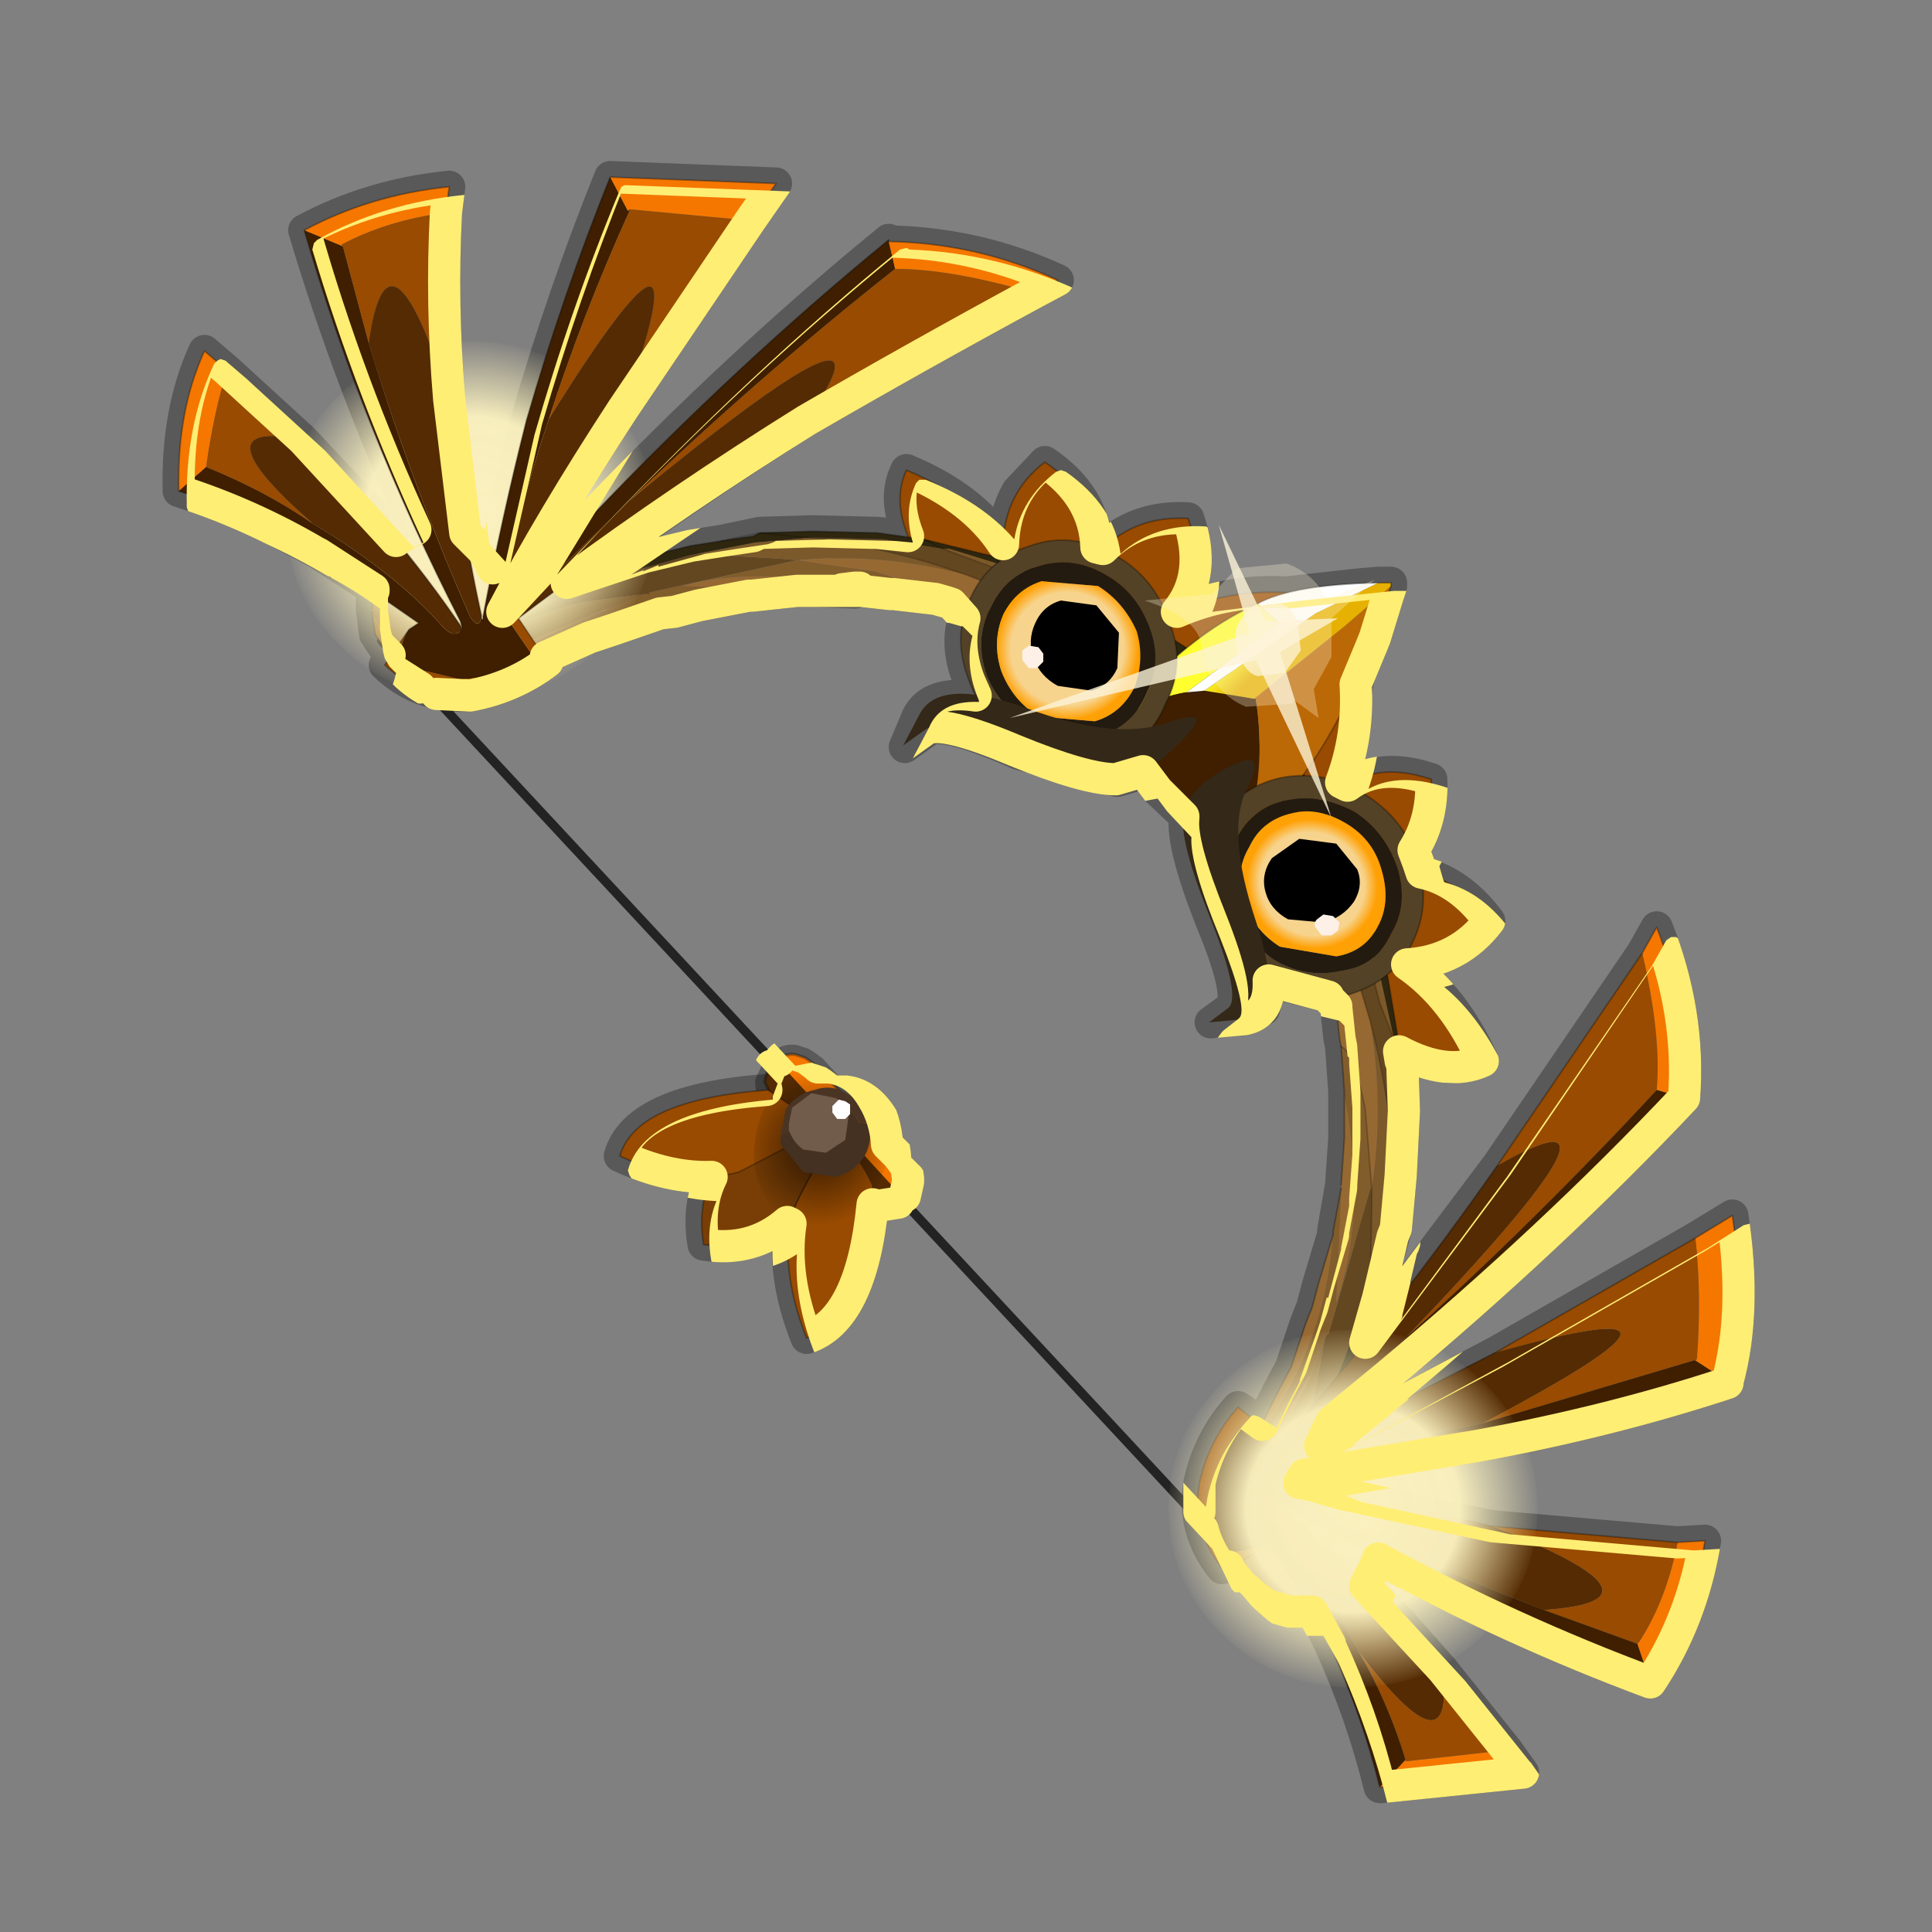 <?xml version="1.0" encoding="UTF-8" standalone="no"?>
<svg xmlns:xlink="http://www.w3.org/1999/xlink" height="600.0px" width="600.0px" xmlns="http://www.w3.org/2000/svg">
  <rect width="100%" height="100%" fill="#808080" stroke="none"/>
  <g transform="matrix(10.0, 0.0, 0.0, 10.0, 0.0, 0.0)">
    <use height="60.0" transform="matrix(1.0, 0.0, 0.0, 1.0, 0.0, 0.0)" width="60.0" xlink:href="#sprite0"/>
    <use height="51.3" transform="matrix(1.0, 0.0, 0.0, 1.0, 5.05, 4.8)" width="49.45" xlink:href="#shape1"/>
    <use height="50.3" transform="matrix(1.0, 0.0, 0.0, 1.0, 5.55, 5.3)" width="48.45" xlink:href="#sprite1"/>
    <use height="51.3" transform="matrix(1.0, 0.0, 0.0, 1.0, 5.05, 4.8)" width="49.45" xlink:href="#sprite3"/>
    <use height="9.1" transform="matrix(1.0, 0.0, 0.0, 1.0, 31.35, 16.3)" width="11.35" xlink:href="#shape7"/>
  </g>
  <defs>
    <g id="sprite0" transform="matrix(1.0, 0.0, 0.0, 1.0, 0.0, 0.0)">
      <use height="60.0" transform="matrix(1.0, 0.0, 0.0, 1.0, 0.0, 0.0)" width="60.0" xlink:href="#shape0"/>
    </g>
    <g id="shape0" transform="matrix(1.0, 0.0, 0.0, 1.0, 0.0, 0.0)">
      <path d="M60.0 0.0 L60.0 60.0 0.0 60.0 0.0 0.0 60.0 0.0" fill="#ffba2e" fill-opacity="0.0" fill-rule="evenodd" stroke="none"/>
    </g>
    <g id="shape1" transform="matrix(1.0, 0.0, 0.0, 1.0, -5.05, -4.8)">
      <path d="M38.7 24.65 L39.0 24.4 39.8 24.15 40.45 24.1 40.5 24.1 42.15 21.25 42.2 21.0 42.6 20.05 42.7 19.8 43.1 18.5 43.2 18.2 43.2 18.1 42.8 18.1 42.2 18.15 39.95 18.4 39.05 18.75 36.85 20.15 36.55 20.4 36.35 21.65 36.2 21.85 35.8 22.6 M42.15 21.25 L41.7 24.3 41.85 24.4 42.2 24.2 Q43.15 23.75 44.45 24.2 44.5 25.45 43.9 26.4 L44.05 26.8 44.15 27.1 Q45.35 27.4 46.25 28.6 45.3 29.85 43.7 29.95 45.15 30.95 46.05 32.95 L43.5 32.7 43.5 32.9 43.55 32.95 43.55 33.05 43.6 34.5 43.5 36.5 43.35 38.15 43.05 39.25 42.8 40.3 42.4 41.65 46.5 36.2 51.0 29.6 51.45 28.8 Q52.5 31.45 52.3 34.1 48.2 38.45 43.05 42.75 L41.35 44.15 41.0 44.85 46.45 42.0 52.65 38.45 53.8 37.75 Q54.25 40.7 53.65 42.9 L53.65 42.95 Q50.0 44.15 45.9 44.9 L40.5 45.75 40.3 46.05 40.6 46.15 41.75 46.45 46.35 47.4 52.1 47.9 52.95 47.85 Q52.55 50.3 51.25 52.25 46.95 50.65 42.8 48.4 L42.8 48.45 42.45 49.2 44.8 51.85 46.8 54.35 47.3 55.05 42.9 55.5 42.85 55.5 Q42.3 53.25 41.3 51.05 L40.8 50.05 40.7 50.05 40.5 50.05 40.45 50.05 40.05 50.05 M40.5 24.1 L41.7 24.3 M41.85 24.4 L42.2 24.6 42.35 24.65 Q43.45 25.3 43.9 26.4 M43.05 39.25 L43.25 38.4 43.35 38.15 43.3 36.6 Q43.2 34.35 42.7 32.2 L42.55 31.7 42.3 30.75 42.2 30.8 41.85 30.9 41.75 30.95 41.5 31.25 41.5 31.35 41.6 32.25 41.65 32.5 Q42.05 32.7 42.4 34.45 L42.6 36.9 42.6 37.5 42.55 40.05 42.55 40.15 42.35 41.7 42.4 41.65 M43.5 32.9 L42.75 30.55 42.3 30.75 M43.5 32.7 L43.45 32.45 43.1 30.35 43.1 30.3 42.9 30.4 42.75 30.55 M43.7 29.95 L43.5 29.85 43.1 30.3 M44.15 27.1 Q44.35 28.3 43.8 29.4 L43.5 29.85 M41.75 30.95 L41.45 30.95 41.5 31.25 M36.55 20.4 L36.5 19.85 36.3 19.3 36.3 19.25 Q35.85 17.9 34.55 17.2 L34.2 17.05 34.05 17.0 32.0 16.95 31.6 17.05 31.35 17.2 31.15 17.35 30.95 17.5 30.85 17.6 30.45 18.0 30.15 18.55 30.05 18.85 29.95 19.15 Q29.65 20.1 30.1 21.15 L30.3 21.65 Q28.9 21.45 28.5 22.25 L28.1 23.2 28.8 22.7 Q29.2 22.35 31.5 23.35 L31.6 23.4 34.7 24.25 35.55 24.0 35.95 24.55 36.8 25.35 36.8 25.4 Q36.7 26.25 37.6 28.55 38.6 30.95 38.2 31.3 L38.15 31.35 37.6 31.75 38.7 31.6 39.25 31.35 39.5 30.5 41.25 30.95 41.45 30.95 M40.8 50.05 L40.75 50.0 40.15 48.95 39.8 48.4 39.65 48.2 39.4 47.8 39.35 47.9 39.15 48.05 39.1 48.1 38.8 48.35 38.2 48.65 38.15 48.65 37.95 48.7 Q37.0 47.5 37.25 46.05 37.55 44.7 38.45 43.7 L39.2 44.2 39.7 43.2 40.1 42.45 40.55 41.1 40.75 40.6 40.95 39.85 41.4 38.35 41.4 38.25 41.65 36.8 41.75 35.35 41.75 34.9 41.75 34.0 41.75 33.9 41.65 32.5 M39.2 44.2 L39.35 44.3 39.6 44.6 39.75 44.75 39.8 44.8 40.7 43.75 41.55 42.7 42.35 41.7 M41.0 44.85 L40.55 45.05 40.0 45.3 39.7 45.45 39.7 45.4 40.15 45.1 40.8 44.55 41.35 44.15 M39.05 46.25 L39.3 46.4 39.35 46.45 39.4 46.45 39.45 46.5 39.5 46.5 39.75 46.65 39.9 46.75 40.55 47.1 40.8 47.25 40.85 47.3 40.85 47.35 41.25 47.5 41.35 47.6 41.55 47.7 42.35 48.15 42.7 48.3 42.8 48.4 M40.55 47.1 L40.4 47.35 40.55 47.45 Q40.65 47.35 40.8 47.3 L40.85 47.3 M42.45 49.2 L42.4 49.15 42.15 48.95 41.5 48.35 41.35 48.15 41.05 47.9 40.55 47.45 M41.35 48.15 L41.45 48.0 41.5 47.75 41.55 47.7 M41.05 47.9 L41.25 47.5 M42.15 48.95 L42.35 48.15 M29.95 19.15 L29.55 18.75 29.4 18.7 29.05 18.6 27.75 18.45 27.65 18.45 26.75 18.35 26.55 18.4 25.3 18.35 24.75 18.35 23.35 18.5 23.25 18.5 21.7 18.8 20.95 19.0 20.5 19.05 19.05 19.55 18.3 19.8 16.95 20.4 17.0 20.55 Q15.95 21.35 14.6 21.6 13.05 21.7 11.95 20.65 L12.1 20.35 11.85 20.0 11.65 19.7 11.55 18.9 11.55 18.55 11.55 18.4 11.6 18.35 11.6 18.3 9.9 17.2 Q7.75 15.95 5.55 15.25 L5.55 15.2 Q5.5 12.75 6.35 10.9 L7.05 11.5 9.4 13.65 12.35 16.8 12.95 16.45 Q10.85 11.85 9.45 7.15 11.5 6.05 13.95 5.8 L13.85 6.6 Q13.7 9.45 13.95 12.4 L14.4 16.5 15.0 17.1 15.15 17.35 15.3 17.65 Q15.75 15.25 16.35 13.05 17.5 9.1 18.95 5.5 L24.1 5.7 23.3 6.85 19.35 12.7 Q17.1 16.2 15.55 19.05 L18.35 16.05 Q22.95 11.25 27.6 7.45 L27.6 7.5 Q30.35 7.55 32.85 8.7 L32.1 9.1 Q28.5 11.05 25.05 13.05 21.25 15.45 17.65 18.1 L19.55 17.45 20.0 17.3 21.45 16.95 22.4 16.8 23.6 16.55 25.25 16.5 27.25 16.55 28.25 16.65 Q27.7 15.5 28.15 14.6 30.2 15.45 31.15 16.9 31.2 15.95 31.6 15.25 L32.45 14.35 Q34.0 15.4 34.05 17.0 M31.15 17.35 L29.3 16.9 28.7 16.75 30.85 17.6 M30.45 18.0 L30.0 17.85 28.6 17.4 25.15 16.7 23.6 16.55 23.4 16.65 22.4 16.8 M28.7 16.75 L28.25 16.65 M29.55 18.75 L30.05 18.85 M31.15 16.9 L31.35 17.2 M39.95 18.4 Q38.15 18.3 36.55 19.0 L36.3 19.25 M36.85 20.15 L36.5 19.85 M34.2 17.05 Q35.3 16.0 36.9 16.1 37.5 17.85 36.55 19.0 M12.35 16.8 L12.35 16.9 12.5 17.05 13.05 16.85 13.0 16.55 12.95 16.45 M14.4 16.5 L14.45 16.75 14.75 17.4 14.7 18.05 14.95 19.1 14.95 19.15 15.0 19.15 15.1 18.6 Q15.0 18.35 15.05 17.95 L15.15 17.35 M12.5 17.05 L13.05 17.7 13.25 18.0 13.25 17.95 13.55 17.8 13.45 17.6 13.05 16.85 M13.25 18.0 L13.55 18.35 13.7 18.2 13.55 17.8 M14.45 16.75 L14.55 17.1 14.7 18.05 M14.95 19.15 L14.95 19.2 15.0 19.25 15.0 19.15 M14.05 18.85 L14.0 18.8 13.85 18.85 13.9 18.9 14.05 18.85 14.3 19.3 14.35 19.5 14.4 19.6 14.45 19.7 14.35 19.6 14.35 19.55 13.9 19.65 M14.35 19.6 L14.4 19.6 M14.35 19.5 L14.35 19.55 M12.1 20.35 L12.35 19.95 12.7 19.55 12.85 19.5 13.0 19.35 12.65 19.05 11.6 18.3 M13.9 18.9 L14.35 19.5 M17.65 18.1 L16.75 18.75 16.1 19.2 16.25 19.35 16.55 19.75 16.65 19.9 16.9 20.3 Q19.9 18.5 23.25 18.5 M15.55 19.05 L15.5 19.1 15.45 19.15 15.4 19.2 15.4 19.15 15.45 19.15 M15.85 19.35 L16.1 19.2 M16.9 20.3 L16.95 20.4 M14.0 18.8 L13.7 18.2 M15.1 18.6 L15.15 18.3 15.3 17.65 M13.55 18.35 L13.85 18.85 M40.3 46.05 L39.85 45.9 39.7 45.85 39.7 45.9 39.65 45.9 39.55 45.85 39.65 45.85 39.7 45.85 39.75 45.85 39.9 45.85 40.5 45.75 M39.75 46.65 L39.7 46.7 39.8 46.8 39.85 46.85 39.85 46.75 39.9 46.75 M39.7 46.7 L39.45 46.5 M40.4 47.35 L39.85 46.85" fill="none" stroke="#000000" stroke-linecap="round" stroke-linejoin="round" stroke-opacity="0.302" stroke-width="1.0"/>
      <path d="M40.05 50.05 L39.35 49.85 39.0 49.6 38.6 49.25 M40.5 48.45 Q40.3 48.4 40.25 48.15" fill="none" stroke="#000000" stroke-linecap="round" stroke-linejoin="round" stroke-opacity="0.302" stroke-width="0.05"/>
      <path d="M22.1 36.55 L22.95 36.4 Q23.9 36.15 25.35 35.15 L25.45 35.0 25.5 35.05 25.55 35.0 23.85 33.85 Q19.75 34.15 19.25 35.9 20.75 36.6 22.1 36.55 21.65 37.45 21.85 38.65 23.45 38.9 24.55 37.8 24.9 36.9 25.8 35.45 M27.1 36.85 Q26.9 40.95 25.05 41.55 24.25 39.55 24.55 37.8" fill="none" stroke="#000000" stroke-linecap="round" stroke-linejoin="round" stroke-opacity="0.302" stroke-width="1.0"/>
      <path d="M24.05 32.95 L24.15 32.95 Q24.35 32.7 24.7 32.75 L25.0 32.85 25.15 32.95 25.35 33.1 27.9 35.9 28.15 36.25 28.2 36.6 28.2 36.7 28.05 37.2 27.95 37.25 27.25 37.45 26.6 37.05 24.05 34.25 Q23.75 33.95 23.75 33.6 L24.05 32.95 Z" fill="none" stroke="#000000" stroke-linecap="round" stroke-linejoin="round" stroke-opacity="0.298" stroke-width="0.6"/>
    </g>
    <g id="sprite1" transform="matrix(1.0, 0.0, 0.0, 1.0, 0.0, 0.0)">
      <use height="41.25" transform="matrix(1.0, 0.0, 0.0, 1.0, 6.0, 9.05)" width="42.45" xlink:href="#shape2"/>
      <use height="32.2" transform="matrix(-0.356, 0.0, 0.0, 0.345, 14.8, 5.3)" width="32.2" xlink:href="#sprite2"/>
      <use height="32.2" transform="matrix(-0.356, 0.0, 0.0, 0.345, 42.2, 36.0)" width="32.2" xlink:href="#sprite2"/>
      <use height="36.25" transform="matrix(1.0, 0.0, 0.0, 1.0, 0.0, 0.0)" width="27.3" xlink:href="#shape4"/>
    </g>
    <g id="shape2" transform="matrix(1.0, 0.0, 0.0, 1.0, -6.0, -9.05)">
      <path d="M19.95 29.8 L20.05 29.9 20.0 30.0 19.95 29.8" fill="#984b01" fill-rule="evenodd" stroke="none"/>
      <path d="M18.9 29.35 L19.4 29.2" fill="none" stroke="#000000" stroke-linecap="round" stroke-linejoin="round" stroke-opacity="0.302" stroke-width="0.05"/>
      <path d="M33.9 44.05 L33.95 44.15 33.9 44.25 33.8 44.3 33.7 44.25 6.2 14.7 6.15 14.6 6.2 14.5 6.3 14.45 6.4 14.5 33.9 44.05" fill="#232323" fill-rule="evenodd" stroke="none"/>
      <path d="M22.5 31.9 L22.4 31.95 21.7 32.15 21.05 31.75 18.5 28.95 18.2 28.3 Q18.25 27.9 18.5 27.65 L18.6 27.65 22.5 31.9" fill="#552b03" fill-rule="evenodd" stroke="none"/>
      <path d="M18.6 27.65 Q18.8 27.4 19.15 27.45 L19.45 27.55 19.6 27.65 19.8 27.8 22.35 30.6 22.6 30.95 22.65 31.3 22.65 31.4 22.5 31.9 18.6 27.65" fill="#f57700" fill-rule="evenodd" stroke="none"/>
      <path d="M22.5 31.9 L22.4 31.95 21.7 32.15 21.05 31.75 18.5 28.95 18.2 28.3 Q18.25 27.9 18.5 27.65 L18.6 27.65 Q18.8 27.4 19.15 27.45 L19.45 27.55 19.6 27.65 19.8 27.8 22.35 30.6 22.6 30.95 22.65 31.3 22.65 31.4 22.5 31.9 Z" fill="none" stroke="#000000" stroke-linecap="round" stroke-linejoin="round" stroke-opacity="0.298" stroke-width="0.1"/>
      <path d="M24.55 14.05 Q21.75 11.1 22.6 9.3 24.65 10.15 25.6 11.6 25.65 10.0 26.9 9.05 28.6 10.2 28.5 11.95 29.6 10.7 31.35 10.8 31.95 12.55 31.0 13.7 32.85 12.9 34.95 13.15 34.95 15.25 31.0 15.9 29.2 15.6 29.3 14.75 L29.3 14.65 Q28.3 14.45 27.85 13.9 L26.0 14.0 24.55 14.05 M29.55 14.7 Q30.55 14.3 31.0 13.7 30.55 14.3 29.55 14.7 M26.45 13.65 L25.6 11.6 26.45 13.65 M27.85 13.9 L28.5 11.95 27.85 13.9" fill="#984b01" fill-rule="evenodd" stroke="none"/>
      <path d="M24.55 14.05 Q21.75 11.1 22.6 9.3 24.65 10.15 25.6 11.6 25.65 10.0 26.9 9.05 28.6 10.2 28.5 11.95 29.6 10.7 31.35 10.8 31.95 12.55 31.0 13.7 32.85 12.9 34.95 13.15 34.95 15.25 31.0 15.9 M29.3 14.75 L29.3 14.65 M28.5 11.95 L27.85 13.9 M25.6 11.6 L26.45 13.65 M31.0 13.7 Q30.55 14.3 29.55 14.7" fill="none" stroke="#000000" stroke-linecap="round" stroke-linejoin="round" stroke-opacity="0.302" stroke-width="0.05"/>
      <path d="M34.95 43.15 L34.7 42.85" fill="none" stroke="#000000" stroke-linecap="round" stroke-linejoin="round" stroke-opacity="0.298" stroke-width="1.0"/>
      <path d="M28.75 13.6 L27.95 13.15 25.9 12.35 23.95 11.75 23.75 11.75 23.15 11.45 23.75 11.75 21.9 11.45 19.9 11.4 19.6 11.4 18.05 11.25 19.6 11.4 17.9 11.55 16.1 11.9 15.85 11.95 13.9 12.5 11.9 13.2 11.3 13.4 10.8 13.7 9.5 14.55 Q8.25 15.05 7.75 14.15 L7.55 13.8 7.8 14.15 7.95 14.3 Q8.15 14.5 8.45 14.5 L8.75 14.45 9.25 14.1 9.3 14.05 9.55 13.75 9.6 13.65 9.75 13.85 9.6 13.65 9.6 13.05 9.5 12.65 9.2 12.1 8.35 11.3 7.4 11.25 Q6.7 11.5 6.3 12.2 L6.45 11.85 Q6.8 11.25 7.75 11.05 L8.05 11.0 8.65 11.1 9.45 11.8 9.6 12.05 Q10.1 12.95 9.75 13.85 L10.4 13.45 12.05 12.8 14.0 12.15 14.45 12.0 15.9 11.65 16.85 11.5 17.85 11.35 18.05 11.25 19.7 11.2 21.7 11.25 23.15 11.45 23.75 11.6 25.8 12.1 27.55 12.75 27.9 12.95 28.0 12.95 28.3 13.05 29.3 13.55 29.85 13.9 30.15 14.1 30.25 14.15 29.7 13.9 28.75 13.6 29.7 13.9 30.25 14.15 33.45 16.2 31.75 17.15 27.85 14.7 27.75 14.7 27.95 14.5 Q28.3 14.3 28.65 14.2 L28.7 14.15 29.05 14.1 29.4 14.0 28.75 13.6 M28.65 14.2 L28.8 14.25 29.7 14.7 28.8 14.25 28.65 14.2 M30.0 14.4 L29.05 14.1 30.0 14.4 M6.05 12.95 L6.1 12.8 6.1 12.95 6.05 12.95 M8.05 11.0 L8.35 11.3 8.05 11.0 M8.65 11.1 L9.2 12.1 8.65 11.1 M8.35 12.4 L8.4 12.35 8.45 12.35 8.8 12.7 8.8 12.85 8.8 12.95 8.8 13.05 8.65 12.7 Q8.45 12.4 8.2 12.4 L8.35 12.4 M9.75 13.85 L9.55 14.05 9.05 14.35 8.75 14.45 9.05 14.35 9.55 14.05 9.75 13.85 M9.6 12.05 L9.5 12.65 9.6 12.05" fill="#2e260f" fill-rule="evenodd" stroke="none"/>
      <path d="M23.75 11.75 L28.75 13.6 29.4 14.0 29.05 14.1 28.05 13.85 27.15 13.7 25.35 12.9 24.45 12.55 Q22.05 11.7 19.6 11.4 L19.9 11.4 21.9 11.45 23.75 11.75 M16.1 11.9 L18.7 12.05 19.2 12.1 14.6 13.1 14.65 13.15 14.45 13.15 12.55 13.4 Q10.8 13.8 9.45 14.7 L8.7 15.05 8.6 15.05 7.95 14.8 Q7.55 14.4 7.5 13.75 L7.55 13.75 7.5 13.75 7.5 13.7 7.55 13.75 7.55 13.8 7.75 14.15 Q8.25 15.05 9.5 14.55 L10.8 13.7 11.3 13.4 11.9 13.2 13.9 12.5 15.85 11.95 16.1 11.9 M7.9 13.6 Q7.45 13.5 7.65 12.85 L7.7 12.65 8.1 12.4 8.2 12.4 Q8.45 12.4 8.65 12.7 7.75 12.85 7.9 13.6" fill="#634721" fill-rule="evenodd" stroke="none"/>
      <path d="M23.75 11.75 L23.95 11.75 25.9 12.35 27.95 13.15 28.75 13.6 23.75 11.75 M19.6 11.4 Q22.05 11.7 24.45 12.55 21.75 11.85 19.25 12.1 L19.2 12.1 18.7 12.05 16.1 11.9 17.9 11.55 19.6 11.4 M27.15 13.7 L28.05 13.85 29.05 14.1 28.7 14.15 28.65 14.2 27.15 13.7 M27.95 14.5 L27.75 14.7 27.7 14.65 27.05 14.4 27.95 14.5 M25.35 13.75 L25.4 13.75 25.3 13.75 25.35 13.75 M21.0 12.95 L20.6 13.0 20.3 13.0 21.0 12.95 M7.95 14.8 L8.6 15.05 8.7 15.05 9.45 14.7 Q10.8 13.8 12.55 13.4 L14.45 13.15 13.3 13.6 9.2 15.3 8.3 15.05 7.95 14.8 M8.55 11.6 L8.35 11.3 9.2 12.1 9.1 13.05 Q9.0 13.6 8.1 13.6 L8.8 13.05 8.8 12.95 8.8 12.85 8.8 12.7 8.55 11.6 M9.6 13.65 L9.5 12.65 9.6 13.05 9.6 13.65 M7.45 13.45 L7.5 13.55 7.45 13.5 7.45 13.45 M9.25 14.1 L8.75 14.45 8.45 14.5 Q8.15 14.5 7.95 14.3 L9.25 14.1" fill="#7b592a" fill-rule="evenodd" stroke="none"/>
      <path d="M24.45 12.55 L25.35 12.9 27.15 13.7 28.65 14.2 Q28.3 14.3 27.95 14.5 L27.05 14.4 26.95 14.4 25.4 13.75 25.35 13.75 25.3 13.75 24.75 13.65 23.85 13.4 23.5 13.3 Q23.4 13.0 21.65 12.45 L19.25 12.1 Q21.75 11.85 24.45 12.55 M22.1 13.15 L21.2 13.05 19.75 13.05 19.2 13.05 15.6 12.9 15.8 12.85 Q18.15 12.3 21.0 12.95 L20.3 13.0 20.6 13.0 21.15 12.95 21.25 13.0 22.1 13.15 M17.7 13.2 L16.15 13.5 15.4 13.7 14.95 13.75 13.5 14.25 12.75 14.5 11.35 15.1 10.8 15.3 Q14.05 13.2 17.7 13.2 M6.95 15.45 L6.75 15.25 6.65 15.2 6.3 14.7 6.1 14.4 6.0 13.7 Q6.35 14.35 6.8 14.65 7.5 15.2 8.3 15.05 L9.2 15.3 13.3 13.6 13.3 13.65 Q11.4 14.35 9.9 15.35 L6.95 15.45 M6.1 12.8 L6.25 12.25 6.3 12.2 Q6.7 11.5 7.4 11.25 L8.35 11.3 8.55 11.6 Q6.8 11.1 6.1 12.95 L6.1 12.8 M7.5 13.75 Q7.55 14.4 7.95 14.8 7.1 14.4 6.95 13.2 7.45 12.0 8.35 12.4 L8.2 12.4 8.1 12.4 7.7 12.65 7.65 12.85 Q7.45 13.05 7.45 13.4 L7.45 13.45 7.45 13.5 7.5 13.55 7.5 13.7 7.5 13.75 M20.6 13.0 L19.75 13.05 20.6 13.0" fill="#966933" fill-rule="evenodd" stroke="none"/>
      <path d="M19.2 12.1 L19.25 12.1 21.65 12.45 Q23.4 13.0 23.5 13.3 L22.2 13.15 22.1 13.15 21.25 13.0 21.15 12.95 21.0 12.95 Q18.15 12.3 15.8 12.85 L15.6 12.9 19.2 13.05 17.8 13.2 17.7 13.2 Q14.05 13.2 10.8 15.3 L10.3 15.55 9.95 15.7 9.6 15.85 9.2 16.0 8.8 16.0 8.25 16.0 7.9 15.95 7.7 15.9 7.1 15.6 6.95 15.45 9.9 15.35 Q11.4 14.35 13.3 13.65 L13.3 13.6 14.45 13.15 14.65 13.15 14.6 13.1 19.2 12.1 M6.0 13.7 L6.0 13.6 6.0 13.25 6.0 13.1 6.05 13.05 6.05 12.95 6.1 12.95 Q6.8 11.1 8.55 11.6 L8.8 12.7 8.45 12.35 8.4 12.35 8.35 12.4 Q7.45 12.0 6.95 13.2 7.1 14.4 7.95 14.8 L8.3 15.05 Q7.5 15.2 6.8 14.65 6.35 14.35 6.0 13.7 M7.55 13.8 L7.55 13.75 7.5 13.7 7.5 13.55 7.45 13.45 7.45 13.4 Q7.45 13.05 7.65 12.85 7.45 13.5 7.9 13.6 L7.95 13.6 8.1 13.6 7.95 13.6 7.9 13.6 Q7.75 12.85 8.65 12.7 L8.8 13.05 8.1 13.6 Q9.0 13.6 9.1 13.05 L9.2 12.1 9.5 12.65 9.6 13.65 9.55 13.75 9.3 14.05 9.25 14.1 7.95 14.3 7.8 14.15 7.55 13.8" fill="#825d2c" fill-rule="evenodd" stroke="none"/>
      <path d="M23.75 11.75 L28.75 13.6 29.7 13.9 30.25 14.15 M23.15 11.45 L23.75 11.75 M19.6 11.4 Q22.05 11.7 24.45 12.55 L25.35 12.9 M27.15 13.7 L28.05 13.85 29.05 14.1 30.0 14.4 M18.05 11.25 L19.6 11.4 M29.7 14.7 L28.8 14.25 28.65 14.2 27.15 13.7 M27.05 14.4 L27.95 14.5 M10.8 15.3 L10.3 15.55 M16.85 11.5 L18.05 11.25 M25.35 13.75 L25.3 13.75 M8.35 11.3 L8.05 11.0 M8.55 11.6 L8.35 11.3 M9.2 12.1 L8.65 11.1 M8.8 12.7 L8.55 11.6 Q6.8 11.1 6.1 12.95 L6.05 12.95 M9.6 13.65 L9.5 12.65 9.6 12.05 M9.2 12.1 L9.1 13.05 Q9.0 13.6 8.1 13.6 L7.95 13.6 7.9 13.6 Q7.45 13.5 7.65 12.85 M9.75 13.85 L9.6 13.65 M9.3 14.05 L9.25 14.1 M8.8 12.85 L8.8 12.7 M8.65 12.7 Q7.75 12.85 7.9 13.6 M8.1 13.6 L8.8 13.05 M7.95 14.3 L9.25 14.1 M10.8 15.3 Q14.05 13.2 17.7 13.2" fill="none" stroke="#000000" stroke-linecap="round" stroke-linejoin="round" stroke-opacity="0.2" stroke-width="0.05"/>
      <path d="M30.25 14.15 L30.15 14.1 29.85 13.9 29.3 13.55 28.3 13.05 28.0 12.95 27.9 12.95 27.55 12.75 25.8 12.1 23.75 11.6 23.15 11.45 21.7 11.25 19.7 11.2 18.05 11.25 17.85 11.35 16.85 11.5 M27.75 14.7 L27.85 14.7 31.75 17.15 M33.45 16.2 L30.25 14.15 M25.4 13.75 L26.95 14.4 27.05 14.4 27.7 14.65 M25.4 13.75 L25.3 13.75 24.75 13.65 23.85 13.4 23.5 13.3 22.2 13.15 22.1 13.15 21.2 13.05 19.75 13.05 19.2 13.05 17.8 13.2 17.7 13.2 16.15 13.5 15.4 13.7 14.95 13.75 13.5 14.25 12.75 14.5 11.35 15.1 10.8 15.3 M10.3 15.55 L9.95 15.7 9.6 15.85 9.2 16.0 8.8 16.0 8.25 16.0 7.9 15.95 7.7 15.9 7.1 15.6 6.95 15.45 M6.75 15.25 L6.65 15.2 6.3 14.7 6.1 14.4 6.0 13.7 M6.0 13.6 L6.0 13.25 6.0 13.1 6.05 13.05 6.05 12.95 6.1 12.8 6.25 12.25 6.3 12.2 6.45 11.85 Q6.8 11.25 7.75 11.05 L8.05 11.0 8.65 11.1 9.45 11.8 9.6 12.05 Q10.1 12.95 9.75 13.85 L10.4 13.45 12.05 12.8 14.0 12.15 14.45 12.0 15.9 11.65 16.85 11.5 M21.0 12.95 L21.15 12.95 21.25 13.0 M20.6 13.0 L21.0 12.95 M7.55 13.8 L7.55 13.75 7.5 13.75 7.5 13.7 M8.35 12.4 L8.4 12.35 8.45 12.35 8.8 12.7 M7.65 12.85 Q7.45 13.05 7.45 13.4 L7.45 13.45 M7.5 13.55 L7.5 13.7 M8.75 14.45 L9.05 14.35 9.55 14.05 9.75 13.85 M8.8 13.05 L8.8 12.95 8.8 12.85 M7.65 12.85 L7.7 12.65 8.1 12.4 8.2 12.4 8.35 12.4 M8.75 14.45 L8.45 14.5 Q8.15 14.5 7.95 14.3 L7.8 14.15 7.55 13.8 M7.5 13.55 L7.45 13.5 7.45 13.45 M19.75 13.05 L20.6 13.0" fill="none" stroke="#000000" stroke-linecap="round" stroke-linejoin="round" stroke-opacity="0.302" stroke-width="0.05"/>
      <path d="M34.95 21.0 Q34.1 21.1 33.8 19.3 34.4 15.35 36.5 15.3 36.75 17.4 36.0 19.3 37.1 18.3 38.9 18.9 39.0 20.65 37.75 21.75 36.95 21.8 35.85 22.45 36.95 21.8 37.75 21.75 39.5 21.65 40.7 23.3 39.75 24.55 38.15 24.65 39.6 25.65 40.5 27.65 38.7 28.5 35.75 25.75 35.3 24.85 35.75 24.3 35.25 23.45 35.85 22.45 35.25 21.95 35.05 21.0 L34.95 21.0 M36.1 23.85 L38.15 24.65 36.1 23.85 M35.0 20.75 Q35.4 19.75 36.0 19.3 35.4 19.75 35.0 20.75" fill="#984b01" fill-rule="evenodd" stroke="none"/>
      <path d="M34.95 21.0 L35.05 21.0 M35.85 22.45 Q36.95 21.8 37.75 21.75 39.0 20.65 38.9 18.9 37.1 18.3 36.0 19.3 35.4 19.75 35.0 20.75 M38.15 24.65 L36.1 23.85 M35.75 25.75 Q38.7 28.5 40.5 27.65 39.6 25.65 38.15 24.65 39.75 24.55 40.7 23.3 39.5 21.65 37.75 21.75 M36.0 19.3 Q36.75 17.4 36.5 15.3 34.4 15.35 33.8 19.3" fill="none" stroke="#000000" stroke-linecap="round" stroke-linejoin="round" stroke-opacity="0.302" stroke-width="0.05"/>
      <path d="M35.35 23.65 L35.15 23.0 35.1 22.95 35.25 22.75 35.35 23.65 M35.85 25.5 L35.8 25.35 35.9 25.4 35.85 25.5 M36.3 22.0 L36.6 22.9 37.3 24.95 37.75 27.0 37.3 25.85 36.3 22.0 M35.7 22.05 L35.7 22.0 35.85 21.65 35.95 22.65 36.05 23.5 35.7 22.05 M37.0 26.4 Q37.65 28.85 37.75 31.3 L37.45 33.0 37.0 34.75 37.05 32.2 37.05 31.6 Q37.45 29.1 37.0 26.4 M35.6 36.25 L35.25 38.2 33.75 41.15 33.3 41.95 33.5 42.7 33.25 42.25 Q33.05 41.9 33.1 41.4 L35.15 37.45 35.6 36.25 M35.75 41.25 L34.8 41.1 35.25 41.1 35.75 41.25 M34.3 41.45 Q33.95 42.1 34.0 42.75 L33.85 42.2 33.95 41.9 Q34.0 41.6 34.3 41.45 M35.7 41.95 L35.5 41.95 35.4 41.95 35.2 41.95 35.25 42.0 Q34.75 42.2 34.75 42.6 34.75 41.7 35.35 41.6 L36.35 41.65 37.0 42.5 36.7 42.3 35.7 41.95" fill="#7b592a" fill-rule="evenodd" stroke="none"/>
      <path d="M36.0 44.5 L35.65 44.6 35.5 44.65 35.35 44.7 35.25 44.7 Q37.15 44.05 36.7 42.3 L37.0 42.5 Q37.25 43.0 37.0 43.5 36.7 44.2 36.0 44.5 M34.5 44.75 L33.8 44.55 33.45 44.3 33.05 43.95 32.95 43.85 32.75 43.6 Q32.0 42.1 33.15 40.7 L35.1 37.45 35.15 37.45 33.1 41.4 Q33.05 41.9 33.25 42.25 33.05 43.05 33.55 43.8 L34.5 44.75 M33.2 39.8 L33.45 39.3 34.15 37.9 34.55 37.15 35.0 35.8 35.2 35.3 35.4 34.55 35.85 33.05 Q35.6 36.75 33.2 39.8 M36.1 31.6 L36.1 31.5 36.2 30.05 36.2 29.6 36.2 28.7 Q36.9 32.2 36.0 35.0 L35.95 35.15 36.1 31.6 M36.1 27.2 L36.05 26.95 35.95 26.0 Q36.15 25.4 36.7 25.4 L37.0 26.4 Q37.45 29.1 37.05 31.6 L36.85 29.15 Q36.5 27.4 36.1 27.2 M35.8 25.35 L35.4 23.75 35.35 23.65 35.25 22.75 35.7 22.05 36.05 23.5 36.05 23.6 35.9 25.4 35.8 25.35 M33.5 42.7 Q33.85 43.0 34.55 43.2 L34.6 43.2 34.8 43.2 34.9 43.25 35.45 43.15 35.6 43.05 35.9 42.7 35.95 42.45 Q36.25 43.35 35.0 43.75 33.9 43.5 33.5 42.7" fill="#966933" fill-rule="evenodd" stroke="none"/>
      <path d="M35.1 22.95 L35.05 22.85 32.95 18.75 34.0 17.1 35.9 20.45 35.95 20.55 36.05 20.9 36.3 21.55 36.75 22.5 36.85 22.85 36.9 23.0 37.0 23.2 37.55 25.05 37.9 27.15 37.95 27.65 38.0 27.75 38.05 29.2 37.95 31.2 37.8 32.85 37.75 31.3 37.8 32.85 37.7 33.1 37.5 33.95 37.25 35.0 36.8 36.45 36.65 36.9 35.85 38.75 35.05 40.3 34.6 40.9 Q35.5 40.6 36.35 41.25 L36.6 41.45 37.25 42.25 37.3 42.85 37.25 43.15 Q36.95 44.05 36.3 44.4 L36.0 44.5 Q36.7 44.2 37.0 43.5 37.25 43.0 37.0 42.5 L36.35 41.65 35.75 41.25 36.35 41.25 35.75 41.25 35.25 41.1 34.8 41.1 34.65 41.15 34.4 41.4 34.3 41.45 Q34.0 41.6 33.95 41.9 L33.85 42.2 34.0 42.75 34.15 42.85 34.4 43.1 34.1 42.9 Q33.3 42.3 33.9 41.15 L34.8 39.9 35.2 39.45 35.4 38.9 36.2 36.9 36.9 34.95 37.0 34.85 37.0 34.75 37.45 33.0 37.75 31.3 37.8 31.0 37.9 28.95 37.8 27.15 37.75 27.0 37.3 24.95 36.6 22.9 36.3 22.0 36.0 21.0 35.9 20.45 36.0 21.0 36.3 22.0 35.9 21.3 35.85 21.65 35.55 20.7 35.85 21.65 35.7 22.0 35.7 22.05 35.25 22.75 35.1 22.95 M35.35 44.7 L35.15 44.75 35.25 44.7 35.35 44.7 M37.95 27.65 L37.8 27.15 37.95 27.65 M35.25 21.0 L35.65 21.9 35.7 22.0 35.65 21.9 35.25 21.0 M37.0 34.85 L36.8 36.45 37.0 34.85 M35.5 41.95 L35.7 41.95 35.95 42.3 36.0 42.4 35.95 42.45 35.9 42.7 35.7 42.2 Q35.5 42.05 35.25 42.0 L35.2 41.95 35.4 41.95 35.5 41.95 M36.35 41.65 Q36.8 41.8 37.25 42.25 36.8 41.8 36.35 41.65 M37.3 42.85 L37.0 42.5 37.3 42.85 M34.8 41.1 L34.55 40.95 34.8 41.1 M33.95 41.9 L34.0 41.55 34.35 41.15 34.55 40.95 34.6 40.9 34.55 40.95 34.35 41.15 34.0 41.55 33.95 41.9 M35.4 41.95 L35.25 42.0 35.4 41.95" fill="#2e260f" fill-rule="evenodd" stroke="none"/>
      <path d="M37.75 27.0 L37.8 27.15 37.9 28.95 37.8 31.0 37.75 31.3 Q37.65 28.85 37.0 26.4 L36.7 25.4 36.05 23.6 36.05 23.5 35.95 22.65 35.85 21.65 35.9 21.3 36.3 22.0 37.3 25.85 37.75 27.0 M37.05 31.6 L37.05 32.2 37.0 34.75 37.0 34.85 36.9 34.95 36.2 36.9 35.4 38.9 35.2 39.45 34.8 39.9 33.9 41.15 Q33.3 42.3 34.1 42.9 L34.4 43.1 34.55 43.15 34.55 43.2 Q33.85 43.0 33.5 42.7 L33.3 41.95 33.75 41.15 35.25 38.2 35.6 36.25 35.65 36.15 35.7 36.15 37.0 31.65 37.05 31.6 M35.9 42.7 L35.6 43.05 35.45 43.15 Q34.75 43.3 34.7 42.85 35.45 42.95 35.7 42.2 L35.9 42.7" fill="#634721" fill-rule="evenodd" stroke="none"/>
      <path d="M34.95 44.75 L34.9 44.75 34.6 44.75 34.5 44.75 33.55 43.8 Q33.05 43.05 33.25 42.25 L33.5 42.7 Q33.9 43.5 35.0 43.75 36.25 43.35 35.95 42.45 L36.0 42.4 35.95 42.3 35.7 41.95 36.7 42.3 Q37.15 44.05 35.25 44.7 L34.95 44.75 M32.75 43.6 L32.65 43.5 32.4 42.85 32.35 42.65 32.35 42.2 32.35 41.8 32.45 41.4 32.55 40.9 32.7 40.6 32.95 40.2 33.2 39.8 Q35.6 36.75 35.85 33.05 L35.85 32.95 36.1 31.6 35.95 35.15 36.0 35.0 Q36.9 32.2 36.2 28.7 L36.2 28.6 36.1 27.2 Q36.5 27.4 36.85 29.15 L37.05 31.6 37.0 31.65 35.7 36.15 35.65 36.15 35.6 36.25 35.15 37.45 35.1 37.45 33.15 40.7 Q32.0 42.1 32.75 43.6 M35.95 26.0 L35.85 25.5 35.9 25.4 36.05 23.6 36.7 25.4 Q36.15 25.4 35.95 26.0 M34.55 43.15 L34.4 43.1 34.15 42.85 34.0 42.75 Q33.95 42.1 34.3 41.45 L34.4 41.4 34.65 41.15 34.8 41.1 35.75 41.25 36.35 41.65 35.35 41.6 Q34.75 41.7 34.75 42.6 34.75 42.2 35.25 42.0 35.5 42.05 35.7 42.2 35.45 42.95 34.7 42.85 34.75 43.3 35.45 43.15 L34.9 43.25 34.8 43.2 34.6 43.2 34.55 43.15 M34.7 42.85 L34.7 42.8 34.75 42.6 34.7 42.8 34.7 42.85" fill="#825d2c" fill-rule="evenodd" stroke="none"/>
      <path d="M35.35 23.65 L35.15 23.0 M35.1 22.95 L35.05 22.85 32.95 18.75 M34.0 17.1 L35.9 20.45 35.95 20.55 36.05 20.9 36.3 21.55 36.75 22.5 36.85 22.85 36.9 23.0 37.0 23.2 37.55 25.05 37.9 27.15 37.95 27.65 M38.0 27.75 L38.05 29.2 37.95 31.2 37.8 32.85 37.7 33.1 37.5 33.95 37.25 35.0 36.8 36.45 36.65 36.9 35.85 38.75 35.05 40.3 34.6 40.9 Q35.5 40.6 36.35 41.25 L36.6 41.45 37.25 42.25 37.3 42.85 37.25 43.15 Q36.95 44.05 36.3 44.4 L36.0 44.5 35.65 44.6 35.5 44.65 35.35 44.7 35.15 44.75 34.95 44.75 34.9 44.75 34.6 44.75 M34.5 44.75 L33.8 44.55 33.45 44.3 33.05 43.95 32.95 43.85 M32.75 43.6 L32.65 43.5 32.4 42.85 32.35 42.65 32.35 42.2 32.35 41.8 32.45 41.4 32.55 40.9 32.7 40.6 32.95 40.2 M33.2 39.8 L33.45 39.3 34.15 37.9 34.55 37.15 35.0 35.8 35.2 35.3 35.4 34.55 35.85 33.05 35.85 32.95 36.1 31.6 M36.1 31.5 L36.2 30.05 36.2 29.6 36.2 28.7 36.2 28.6 36.1 27.2 36.05 26.95 35.95 26.0 35.85 25.5 35.8 25.35 35.4 23.75 35.35 23.65 M34.55 43.15 L34.4 43.1 M34.0 42.75 L34.15 42.85 34.4 43.1 M35.2 41.95 L35.4 41.95 35.5 41.95 M35.95 42.45 L36.0 42.4 35.95 42.3 35.7 41.95 M35.45 43.15 L35.6 43.05 35.9 42.7 35.95 42.45 M35.45 43.15 L34.9 43.25 34.8 43.2 34.6 43.2 M34.6 40.9 L34.55 40.95 34.35 41.15 34.0 41.55 33.95 41.9 33.85 42.2 34.0 42.75 M34.55 43.15 L34.6 43.2" fill="none" stroke="#000000" stroke-linecap="round" stroke-linejoin="round" stroke-opacity="0.302" stroke-width="0.05"/>
      <path d="M37.95 27.65 L38.0 27.75 M37.8 32.85 L37.5 33.95 M35.35 23.65 L35.25 22.75 M35.9 20.45 L36.0 21.0 36.3 22.0 37.3 25.85 37.75 27.0 37.8 27.15 37.95 27.65 M35.55 20.7 L35.85 21.65 35.95 22.65 36.05 23.5 35.7 22.05 35.7 22.0 35.65 21.9 35.25 21.0 M36.05 23.6 L36.05 23.5 M35.85 25.5 L35.9 25.4 M35.95 26.0 Q36.15 25.4 36.7 25.4 L37.0 26.4 Q37.65 28.85 37.75 31.3 L37.8 32.85 M36.05 23.6 L35.9 25.4 M37.05 31.6 L36.85 29.15 Q36.5 27.4 36.1 27.2 M37.0 34.75 L37.05 32.2 37.05 31.6 M37.0 34.85 L37.0 34.75 M36.8 36.45 L37.0 34.85 M35.75 41.25 L34.8 41.1 M34.4 41.4 L34.3 41.45 Q33.95 42.1 34.0 42.75 M35.75 41.25 L36.35 41.25 M35.5 41.95 L35.7 41.95 36.7 42.3 37.0 42.5 37.3 42.85 M36.35 41.65 L35.35 41.6 Q34.75 41.7 34.75 42.6 34.75 42.2 35.25 42.0 L35.4 41.95 M35.7 42.2 Q35.45 42.95 34.7 42.85 34.75 43.3 35.45 43.15 M37.25 42.25 Q36.8 41.8 36.35 41.65 M34.55 40.95 L34.8 41.1 M34.75 42.6 L34.7 42.8 34.7 42.85 M35.25 44.7 Q37.15 44.05 36.7 42.3" fill="none" stroke="#000000" stroke-linecap="round" stroke-linejoin="round" stroke-opacity="0.2" stroke-width="0.05"/>
      <path d="M29.05 17.1 L29.25 16.85 Q31.35 14.4 33.5 13.45 L34.2 14.05 31.3 16.2 Q30.3 16.35 29.05 17.15 L29.05 17.1" fill="#ffff2f" fill-rule="evenodd" stroke="none"/>
      <path d="M29.25 16.85 L29.05 17.1 29.1 16.95 29.25 16.85 M29.05 17.15 Q30.3 16.35 31.3 16.2 L31.85 16.15 33.4 16.4 33.45 16.4 Q33.8 18.7 33.1 20.7 31.35 20.5 30.4 19.25 29.1 17.65 29.05 17.15" fill="#3f1f00" fill-rule="evenodd" stroke="none"/>
      <path d="M33.4 16.4 L36.2 14.15 37.65 12.9 37.55 13.2 37.15 14.5 37.05 14.75 Q35.55 18.6 33.35 20.5 L33.1 20.7 Q33.8 18.7 33.45 16.4 L33.4 16.4" fill="#bb6906" fill-rule="evenodd" stroke="none"/>
      <path d="M37.65 12.9 L36.2 14.15 33.4 16.4 31.85 16.15 35.3 13.75 37.25 12.8 37.65 12.8 37.65 12.9" fill="url(#gradient0)" fill-rule="evenodd" stroke="none"/>
      <path d="M31.3 16.2 L34.2 14.05 33.5 13.45 Q34.6 12.85 37.25 12.8 L35.3 13.75 31.85 16.15 31.3 16.2" fill="#ffffff" fill-rule="evenodd" stroke="none"/>
      <path d="M29.25 16.85 L29.05 17.1 29.05 17.15 Q29.1 17.65 30.4 19.25 31.35 20.5 33.1 20.7 L33.35 20.5 Q35.55 18.6 37.05 14.75 L37.15 14.5 37.55 13.2 37.65 12.9 37.65 12.8 37.25 12.8 Q34.6 12.85 33.5 13.45 31.35 14.4 29.25 16.85 L29.1 16.95 29.05 17.1" fill="none" stroke="#000000" stroke-linecap="round" stroke-linejoin="round" stroke-opacity="0.302" stroke-width="0.05"/>
      <path d="M28.85 18.25 Q27.55 18.6 26.3 17.9 25.05 17.2 24.55 15.85 24.0 14.45 24.6 13.25 25.15 12.05 26.45 11.65 27.7 11.2 29.0 11.9 30.3 12.6 30.75 14.0 31.3 15.3 30.65 16.55 30.15 17.8 28.85 18.25 M28.65 17.55 Q29.65 17.2 30.05 16.25 30.55 15.25 30.15 14.2 29.75 13.05 28.7 12.5 27.7 11.95 26.65 12.3 25.65 12.6 25.2 13.6 24.7 14.55 25.1 15.7 25.55 16.75 26.6 17.3 L28.65 17.55" fill="#534226" fill-rule="evenodd" stroke="none"/>
      <path d="M28.45 17.1 Q29.3 16.85 29.7 16.0 30.0 15.15 29.75 14.3 29.35 13.4 28.55 12.9 L26.8 12.75 Q26.0 13.0 25.6 13.8 25.25 14.65 25.55 15.55 25.9 16.45 26.7 16.95 L28.45 17.1 M28.65 17.55 L26.6 17.3 Q25.55 16.75 25.1 15.7 24.7 14.55 25.2 13.6 25.65 12.6 26.65 12.3 27.7 11.95 28.7 12.5 29.75 13.05 30.15 14.2 30.55 15.25 30.05 16.25 29.65 17.2 28.65 17.55" fill="#231b10" fill-rule="evenodd" stroke="none"/>
      <path d="M28.45 17.1 L26.7 16.95 Q25.9 16.45 25.55 15.55 25.25 14.65 25.6 13.8 26.0 13.0 26.8 12.75 L28.55 12.9 Q29.35 13.4 29.75 14.3 30.0 15.15 29.7 16.0 29.3 16.85 28.45 17.1" fill="url(#gradient1)" fill-rule="evenodd" stroke="none"/>
      <path d="M28.85 18.25 Q30.15 17.8 30.65 16.55 31.3 15.3 30.75 14.0 30.3 12.6 29.0 11.9 27.7 11.2 26.45 11.65 25.15 12.05 24.6 13.25 24.0 14.45 24.55 15.85 25.05 17.2 26.3 17.9 27.55 18.6 28.85 18.25 Z" fill="none" stroke="#000000" stroke-linecap="round" stroke-linejoin="round" stroke-opacity="0.302" stroke-width="0.05"/>
      <path d="M29.2 14.35 L28.5 13.5 27.4 13.35 Q26.85 13.5 26.6 14.05 26.35 14.6 26.55 15.15 26.75 15.7 27.3 16.0 L28.35 16.15 Q28.9 16.0 29.15 15.45 L29.2 14.35" fill="#000000" fill-rule="evenodd" stroke="none"/>
      <path d="M26.85 15.0 L26.7 14.8 26.4 14.75 26.2 14.9 26.2 15.2 26.4 15.45 26.65 15.45 26.85 15.25 26.85 15.0" fill="#fcf0e7" fill-rule="evenodd" stroke="none"/>
      <path d="M26.35 16.7 Q23.6 15.7 23.0 16.9 L22.5 17.85 23.2 17.35 Q23.7 17.05 25.95 18.0 28.15 18.9 29.1 18.9 30.05 18.85 31.15 17.7 32.25 16.6 30.7 17.15 29.05 17.7 26.35 16.7" fill="#342818" fill-rule="evenodd" stroke="none"/>
      <path d="M32.25 20.35 Q32.85 19.15 34.25 18.85 35.55 18.6 36.8 19.35 38.05 20.1 38.5 21.5 38.9 22.9 38.25 24.1 37.65 25.2 36.3 25.6 34.95 25.8 33.7 25.05 32.5 24.3 32.05 22.9 31.6 21.55 32.25 20.35 M32.85 20.75 Q32.35 21.65 32.65 22.75 33.1 23.85 34.0 24.5 35.0 25.1 36.1 24.85 37.2 24.7 37.65 23.7 38.2 22.8 37.85 21.65 37.45 20.5 36.5 19.9 35.45 19.35 34.45 19.55 33.4 19.7 32.85 20.75" fill="#534226" fill-rule="evenodd" stroke="none"/>
      <path d="M32.85 20.75 Q33.4 19.7 34.45 19.55 35.45 19.35 36.5 19.9 37.45 20.5 37.85 21.65 38.2 22.8 37.65 23.7 37.2 24.7 36.1 24.85 35.0 25.1 34.0 24.5 33.1 23.85 32.65 22.75 32.35 21.65 32.85 20.75 M33.25 21.0 Q32.8 21.75 33.05 22.65 33.4 23.6 34.2 24.1 L35.95 24.4 Q36.85 24.25 37.25 23.45 37.65 22.7 37.35 21.7 37.1 20.8 36.3 20.3 35.4 19.75 34.6 19.95 33.65 20.15 33.25 21.0" fill="#231b10" fill-rule="evenodd" stroke="none"/>
      <path d="M33.25 21.0 Q33.65 20.15 34.6 19.95 35.4 19.75 36.3 20.3 37.1 20.8 37.35 21.7 37.65 22.7 37.25 23.45 36.85 24.25 35.95 24.4 L34.2 24.1 Q33.4 23.6 33.05 22.65 32.8 21.75 33.25 21.0" fill="url(#gradient2)" fill-rule="evenodd" stroke="none"/>
      <path d="M32.25 20.35 Q32.85 19.15 34.25 18.85 35.55 18.6 36.8 19.35 38.05 20.1 38.5 21.5 38.9 22.9 38.25 24.1 37.65 25.2 36.3 25.6 34.95 25.8 33.7 25.05 32.5 24.3 32.05 22.9 31.6 21.55 32.25 20.35 Z" fill="none" stroke="#000000" stroke-linecap="round" stroke-linejoin="round" stroke-opacity="0.302" stroke-width="0.05"/>
      <path d="M34.8 20.75 L35.95 20.9 36.6 21.7 Q36.8 22.2 36.5 22.7 36.15 23.2 35.55 23.35 L34.45 23.25 Q33.9 22.95 33.75 22.4 33.6 21.85 33.95 21.35 L34.8 20.75" fill="#000000" fill-rule="evenodd" stroke="none"/>
      <path d="M35.55 23.1 L35.85 23.15 36.05 23.35 36.0 23.6 35.8 23.75 35.5 23.75 35.3 23.5 Q35.25 23.35 35.35 23.25 L35.55 23.1" fill="#fcf0e7" fill-rule="evenodd" stroke="none"/>
      <path d="M33.45 23.3 Q34.4 26.1 33.1 26.35 L32.0 26.45 32.6 26.0 Q33.0 25.65 32.05 23.25 31.1 20.9 31.2 20.1 31.25 19.25 32.55 18.55 33.85 17.85 33.2 19.15 32.5 20.45 33.45 23.3" fill="#342818" fill-rule="evenodd" stroke="none"/>
      <path d="M8.35 12.2 L8.65 12.3 8.45 12.4 8.4 12.45 Q8.3 13.15 8.75 13.95 L9.05 14.15 8.85 14.3 8.8 14.15 8.3 13.15 Q8.15 12.5 8.35 12.2" fill="#5e492b" fill-rule="evenodd" stroke="none"/>
      <path d="M8.85 14.3 L8.75 14.25 8.25 13.2 8.25 12.25 8.35 12.2 Q8.15 12.5 8.3 13.15 L8.8 14.15 8.85 14.3" fill="#3a2e1b" fill-rule="evenodd" stroke="none"/>
      <path d="M8.85 14.3 L8.75 14.25 8.25 13.2 8.25 12.25 8.35 12.2 8.65 12.3 8.45 12.4 8.4 12.45 Q8.3 13.15 8.75 13.95 L9.05 14.15 8.85 14.3 Z" fill="none" stroke="#000000" stroke-linecap="round" stroke-linejoin="round" stroke-opacity="0.302" stroke-width="0.05"/>
      <path d="M9.25 14.15 L9.05 14.15 Q8.7 13.75 8.5 13.05 L8.45 12.2 8.55 12.1 Q8.4 12.45 8.55 13.05 L9.1 14.0 9.25 14.15" fill="#3a2e1b" fill-rule="evenodd" stroke="none"/>
      <path d="M8.55 12.1 Q8.65 12.0 8.8 12.2 L8.65 12.35 8.6 12.35 Q8.55 13.05 9.05 13.85 9.2 13.75 9.4 14.0 L9.25 14.15 9.1 14.0 8.55 13.05 Q8.4 12.45 8.55 12.1" fill="#5e492b" fill-rule="evenodd" stroke="none"/>
      <path d="M8.55 12.1 Q8.65 12.0 8.8 12.2 L8.65 12.35 8.6 12.35 Q8.55 13.05 9.05 13.85 9.2 13.75 9.4 14.0 L9.25 14.15 9.05 14.15 Q8.7 13.75 8.5 13.05 L8.45 12.2 8.55 12.1 Z" fill="none" stroke="#000000" stroke-linecap="round" stroke-linejoin="round" stroke-opacity="0.302" stroke-width="0.05"/>
      <path d="M9.2 14.75 L9.1 14.55 8.7 13.6 8.65 12.7 8.7 12.55 8.95 12.7 8.8 12.8 8.8 12.85 Q8.7 13.6 9.15 14.4 L9.4 14.6 9.2 14.75" fill="#5e492b" fill-rule="evenodd" stroke="none"/>
      <path d="M8.65 12.7 L8.7 13.6 9.1 14.55 9.2 14.75 9.15 14.75 Q8.8 14.3 8.6 13.65 8.45 13.05 8.65 12.7" fill="#3a2e1b" fill-rule="evenodd" stroke="none"/>
      <path d="M9.2 14.75 L9.4 14.6 9.15 14.4 Q8.7 13.6 8.8 12.85 L8.8 12.8 8.95 12.7 8.7 12.55 8.65 12.7 Q8.45 13.05 8.6 13.65 8.8 14.3 9.15 14.75 L9.2 14.75 Z" fill="none" stroke="#000000" stroke-linecap="round" stroke-linejoin="round" stroke-opacity="0.302" stroke-width="0.05"/>
      <path d="M8.85 12.55 Q9.0 12.4 9.15 12.65 L9.0 12.75 9.0 12.8 Q8.9 13.55 9.4 14.35 L9.7 14.45 9.5 14.65 9.45 14.45 8.9 13.55 8.85 12.55" fill="#5e492b" fill-rule="evenodd" stroke="none"/>
      <path d="M9.5 14.65 L9.45 14.65 8.85 13.6 8.8 12.6 8.85 12.55 8.9 13.55 9.45 14.45 9.5 14.65" fill="#3a2e1b" fill-rule="evenodd" stroke="none"/>
      <path d="M8.85 12.55 Q9.0 12.4 9.15 12.65 L9.0 12.75 9.0 12.8 Q8.9 13.55 9.4 14.35 L9.7 14.45 9.5 14.65 9.45 14.65 8.85 13.6 8.8 12.6 8.85 12.55 Z" fill="none" stroke="#000000" stroke-linecap="round" stroke-linejoin="round" stroke-opacity="0.302" stroke-width="0.05"/>
      <path d="M45.45 24.3 L45.9 23.5 Q46.95 26.15 46.75 28.8 L45.9 28.55 Q46.05 26.85 45.45 24.3 M47.1 33.15 L48.25 32.45 Q48.7 35.4 48.1 37.6 L47.1 36.95 47.15 36.9 Q47.3 34.9 47.1 33.15 M46.55 42.6 L47.4 42.55 Q47.0 45.0 45.7 46.95 L45.3 45.75 45.35 45.7 Q46.2 44.4 46.55 42.6 M41.25 49.05 L41.75 49.75 37.35 50.2 37.3 50.2 38.1 49.35 38.1 49.4 41.25 49.05" fill="#f57700" fill-rule="evenodd" stroke="none"/>
      <path d="M34.15 40.15 L40.9 36.7 Q48.85 34.5 40.5 38.9 L34.1 40.2 34.1 40.15 34.15 40.15 M34.15 40.55 L40.8 42.1 Q46.7 44.4 42.4 44.7 38.2 43.1 34.1 40.9 33.8 40.65 34.15 40.6 L34.15 40.55 M33.85 41.15 Q36.7 43.5 39.25 46.55 39.65 49.95 36.65 46.0 35.3 43.45 33.9 41.85 33.3 41.35 33.75 41.1 L33.8 41.15 33.85 41.15 M34.25 39.5 Q37.8 35.4 40.95 30.9 45.95 28.05 38.1 36.25 L34.0 39.9 33.95 39.7 34.05 39.6 34.25 39.5 M47.1 36.95 L47.05 36.95 47.15 36.9 47.1 36.95" fill="#552b03" fill-rule="evenodd" stroke="none"/>
      <path d="M45.45 24.3 Q46.05 26.85 45.9 28.55 42.15 32.6 38.1 36.25 45.95 28.05 40.95 30.9 L45.45 24.3 M40.9 36.7 L47.1 33.15 Q47.3 34.9 47.15 36.9 L47.05 36.95 40.5 38.9 Q48.85 34.5 40.9 36.7 M40.8 42.1 L46.55 42.6 Q46.2 44.4 45.35 45.7 L45.3 45.75 42.4 44.7 Q46.7 44.4 40.8 42.1 M39.25 46.55 L41.25 49.05 38.1 49.4 38.1 49.35 Q37.55 47.55 36.65 46.0 39.65 49.95 39.25 46.55 M33.6 42.75 Q33.1 43.25 32.4 43.4 31.45 42.2 31.7 40.75 32.0 39.4 32.9 38.4 L34.25 39.5 34.05 39.6 33.15 38.9 Q32.4 39.5 32.1 41.05 32.05 42.05 32.5 42.95 L33.6 42.75" fill="#984b01" fill-rule="evenodd" stroke="none"/>
      <path d="M45.9 28.55 L46.75 28.8 Q42.65 33.15 37.5 37.45 L34.15 40.1 34.15 40.15 34.1 40.15 34.1 40.2 40.5 38.9 47.05 36.95 47.1 36.95 48.1 37.6 48.1 37.65 Q44.45 38.85 40.35 39.6 L34.2 40.55 34.15 40.55 34.1 40.55 34.0 40.55 34.15 40.6 Q33.8 40.65 34.1 40.9 38.2 43.1 42.4 44.7 L45.3 45.75 45.7 46.95 Q39.7 44.7 33.95 41.2 L33.85 41.15 33.75 41.1 33.85 41.15 33.8 41.15 33.75 41.1 33.5 40.95 33.75 41.1 Q33.3 41.35 33.9 41.85 35.3 43.45 36.65 46.0 37.55 47.55 38.1 49.35 L37.3 50.2 Q36.75 47.95 35.75 45.8 L35.75 45.75 33.85 42.5 33.6 42.75 32.5 42.95 Q32.05 42.05 32.1 41.05 32.4 39.5 33.15 38.9 L34.05 39.6 33.95 39.7 34.0 39.9 38.1 36.25 Q42.15 32.6 45.9 28.55" fill="#3f1f00" fill-rule="evenodd" stroke="none"/>
      <path d="M46.75 28.8 Q46.95 26.15 45.9 23.5 L45.45 24.3 M46.75 28.8 Q42.65 33.15 37.5 37.45 L34.15 40.1 34.15 40.15 40.9 36.7 47.1 33.15 48.25 32.45 Q48.7 35.4 48.1 37.6 L48.1 37.65 Q44.45 38.85 40.35 39.6 L34.2 40.55 34.15 40.55 40.8 42.1 46.55 42.6 47.4 42.55 Q47.0 45.0 45.7 46.95 39.7 44.7 33.95 41.2 L33.85 41.15 Q36.7 43.5 39.25 46.55 L41.25 49.05 41.75 49.75 37.35 50.2 37.3 50.2 Q36.75 47.95 35.75 45.8 M35.75 45.75 L33.85 42.5 33.6 42.75 Q33.1 43.25 32.4 43.4 31.45 42.2 31.7 40.75 32.0 39.4 32.9 38.4 L34.25 39.5 Q37.8 35.4 40.95 30.9 L45.45 24.3 M34.1 40.15 L34.15 40.15 M34.15 40.6 L34.0 40.55 34.1 40.55 34.15 40.55 34.15 40.6 M33.95 39.7 L34.05 39.6 34.25 39.5 M33.85 41.15 L33.75 41.1 33.8 41.15 33.85 41.15 M33.75 41.1 L33.5 40.95" fill="none" stroke="#000000" stroke-linecap="round" stroke-linejoin="round" stroke-opacity="0.302" stroke-width="0.05"/>
    </g>
    <linearGradient gradientTransform="matrix(0.002, 0.002, -0.004, 0.004, 30.35, 15.45)" gradientUnits="userSpaceOnUse" id="gradient0" spreadMethod="pad" x1="-819.2" x2="819.2">
      <stop offset="0.0" stop-color="#fdfa6b"/>
      <stop offset="0.439" stop-color="#bb6906"/>
      <stop offset="0.792" stop-color="#ffff2f"/>
      <stop offset="1.0" stop-color="#e6b100"/>
    </linearGradient>
    <radialGradient cx="0" cy="0" gradientTransform="matrix(0.004, 0.002, 0.002, -0.004, 27.6, 14.85)" gradientUnits="userSpaceOnUse" id="gradient1" r="819.2" spreadMethod="pad">
      <stop offset="0.478" stop-color="#f7d48e"/>
      <stop offset="0.6" stop-color="#ffa004"/>
    </radialGradient>
    <radialGradient cx="0" cy="0" gradientTransform="matrix(-0.001, -0.004, 0.004, -8.0E-4, 35.2, 22.15)" gradientUnits="userSpaceOnUse" id="gradient2" r="819.2" spreadMethod="pad">
      <stop offset="0.478" stop-color="#f7d48e"/>
      <stop offset="0.6" stop-color="#ffa004"/>
    </radialGradient>
    <g id="sprite2" transform="matrix(1.0, 0.0, 0.0, 1.0, 0.0, 0.0)">
      <use height="32.2" transform="matrix(1.0, 0.0, 0.0, 1.0, 0.0, 0.0)" width="32.2" xlink:href="#shape3"/>
    </g>
    <g id="shape3" transform="matrix(1.0, 0.0, 0.0, 1.0, 0.0, 0.0)">
      <path d="M32.2 16.1 Q32.2 22.75 27.45 27.45 22.75 32.2 16.1 32.2 9.45 32.2 4.7 27.45 0.0 22.75 0.0 16.1 0.0 9.45 4.7 4.7 9.45 0.0 16.1 0.0 22.75 0.0 27.45 4.7 32.2 9.45 32.2 16.1" fill="url(#gradient3)" fill-rule="evenodd" stroke="none"/>
    </g>
    <radialGradient cx="0" cy="0" gradientTransform="matrix(0.02, 0.0, 0.0, 0.02, 16.1, 16.1)" gradientUnits="userSpaceOnUse" id="gradient3" r="819.2" spreadMethod="pad">
      <stop offset="0.0" stop-color="#fbf1bf"/>
      <stop offset="0.569" stop-color="#fbf1bf" stop-opacity="0.969"/>
      <stop offset="1.0" stop-color="#faf0be" stop-opacity="0.0"/>
    </radialGradient>
    <g id="shape4" transform="matrix(1.0, 0.0, 0.0, 1.0, 0.0, 0.0)">
      <path d="M9.95 13.8 L12.8 10.75 Q17.4 5.95 22.05 2.15 L22.05 2.2 22.25 3.05 Q17.95 6.45 14.0 10.25 L10.1 14.05 10.15 14.1 10.3 14.05 10.95 15.0 Q10.3 15.7 8.75 15.8 L6.85 15.35 Q6.85 14.65 7.15 14.25 L7.45 14.05 4.35 11.9 4.25 11.85 Q2.2 10.65 0.0 9.95 L0.85 9.2 Q2.7 9.95 4.15 10.95 6.65 12.45 8.1 14.05 8.5 14.55 8.75 14.3 L8.8 14.2 8.75 14.0 Q5.7 8.05 3.9 1.85 L5.1 2.35 5.9 5.35 Q7.2 9.65 9.05 13.85 9.3 14.25 9.4 13.9 L9.45 13.95 9.45 13.85 Q10.05 10.7 10.8 7.75 11.95 3.8 13.4 0.2 L13.95 1.25 14.0 1.25 Q12.55 4.45 11.5 7.7 10.5 10.65 9.9 13.85 L9.95 13.8 M9.9 13.85 L9.85 13.85 9.85 13.9 9.9 13.85 9.85 13.9 9.85 13.85 9.9 13.85" fill="#3f1f00" fill-rule="evenodd" stroke="none"/>
      <path d="M22.05 2.2 Q24.8 2.25 27.3 3.4 L26.55 3.8 Q24.0 3.05 22.25 3.05 L22.05 2.2 M0.0 9.95 L0.0 9.9 Q-0.05 7.45 0.8 5.6 L1.5 6.2 Q1.1 7.45 0.85 9.2 L0.0 9.95 M3.9 1.85 Q5.95 0.75 8.4 0.5 L8.3 1.3 Q6.45 1.55 5.05 2.3 L5.1 2.35 3.9 1.85 M13.4 0.2 L18.55 0.4 17.75 1.55 14.0 1.2 13.95 1.25 13.4 0.2" fill="#f57700" fill-rule="evenodd" stroke="none"/>
      <path d="M26.55 3.8 Q22.95 5.75 19.5 7.75 22.75 3.05 14.0 10.25 17.95 6.45 22.25 3.05 24.0 3.05 26.55 3.8 M10.55 13.9 L11.45 15.25 Q10.4 16.05 9.05 16.3 7.5 16.4 6.4 15.35 L7.15 14.25 Q6.85 14.65 6.85 15.35 L8.75 15.8 Q10.3 15.7 10.95 15.0 L10.3 14.05 10.55 13.9 M1.5 6.2 L3.85 8.35 Q0.45 7.7 4.15 10.95 2.7 9.95 0.85 9.2 1.1 7.45 1.5 6.2 M8.3 1.3 Q8.15 4.15 8.4 7.1 6.5 1.1 5.9 5.35 L5.1 2.35 5.05 2.3 Q6.45 1.55 8.3 1.3 M17.75 1.55 L13.8 7.4 Q16.55 -0.35 11.5 7.7 12.55 4.45 14.0 1.25 L14.0 1.2 17.75 1.55" fill="#984b01" fill-rule="evenodd" stroke="none"/>
      <path d="M19.5 7.75 Q14.85 10.65 10.55 13.9 L10.3 14.05 10.15 14.1 10.1 14.05 14.0 10.25 Q22.75 3.05 19.5 7.75 M3.85 8.35 Q6.7 11.1 8.8 14.2 L8.75 14.3 Q8.5 14.55 8.1 14.05 6.65 12.45 4.15 10.95 0.45 7.7 3.85 8.35 M8.4 7.1 Q8.65 10.4 9.4 13.8 L9.4 13.85 9.4 13.9 Q9.3 14.25 9.05 13.85 7.2 9.65 5.9 5.35 6.5 1.1 8.4 7.1 M13.8 7.4 Q11.5 10.95 9.95 13.8 L9.9 13.85 Q10.5 10.65 11.5 7.7 16.55 -0.35 13.8 7.4 M14.0 1.25 L13.95 1.25 14.0 1.2 14.0 1.25" fill="#552b03" fill-rule="evenodd" stroke="none"/>
      <path d="M9.95 13.8 L12.8 10.75 Q17.4 5.95 22.05 2.15 L22.05 2.2 Q24.8 2.25 27.3 3.4 L26.55 3.8 Q22.95 5.75 19.5 7.75 14.85 10.65 10.55 13.9 L11.45 15.25 Q10.4 16.05 9.05 16.3 7.5 16.4 6.4 15.35 L7.15 14.25 7.45 14.05 4.35 11.9 M4.25 11.85 Q2.2 10.65 0.0 9.95 L0.0 9.9 Q-0.05 7.45 0.8 5.6 L1.5 6.2 3.85 8.35 Q6.7 11.1 8.8 14.2 L8.75 14.0 Q5.7 8.05 3.9 1.85 5.95 0.75 8.4 0.5 L8.3 1.3 Q8.15 4.15 8.4 7.1 8.65 10.4 9.4 13.8 L9.4 13.85 9.45 13.85 Q10.05 10.7 10.8 7.75 11.95 3.8 13.4 0.2 L18.55 0.4 17.75 1.55 13.8 7.4 Q11.5 10.95 9.95 13.8 L9.9 13.85 9.85 13.9 9.85 13.85 9.9 13.85 M9.4 13.85 L9.4 13.9 9.45 13.95 9.45 13.85 M8.75 14.3 L8.8 14.2 M10.15 14.1 L10.3 14.05 10.55 13.9" fill="none" stroke="#000000" stroke-linecap="round" stroke-linejoin="round" stroke-opacity="0.302" stroke-width="0.05"/>
      <path d="M19.3 29.35 L20.25 30.15 Q19.35 31.6 19.0 32.5 17.9 33.6 16.3 33.35 16.0 31.45 17.3 30.25 17.75 29.7 19.3 29.35" fill="#793e05" fill-rule="evenodd" stroke="none"/>
      <path d="M20.25 30.15 Q19.35 31.6 19.0 32.5 17.9 33.6 16.3 33.35 16.0 31.45 17.3 30.25 17.75 29.7 19.3 29.35" fill="none" stroke="#000000" stroke-linecap="round" stroke-linejoin="round" stroke-opacity="0.302" stroke-width="0.05"/>
      <path d="M20.4 29.9 Q21.15 30.65 21.55 31.55 21.35 35.65 19.5 36.25 18.7 34.25 19.0 32.5 19.35 31.6 20.25 30.15 L20.35 30.0 20.4 29.9" fill="#984b01" fill-rule="evenodd" stroke="none"/>
      <path d="M21.55 31.55 Q21.35 35.65 19.5 36.25 18.7 34.25 19.0 32.5 19.35 31.6 20.25 30.15 L20.35 30.0 20.4 29.9" fill="none" stroke="#000000" stroke-linecap="round" stroke-linejoin="round" stroke-opacity="0.302" stroke-width="0.05"/>
      <path d="M18.3 28.55 L20.0 29.7 19.9 29.7 19.8 29.85 17.4 31.1 Q15.7 31.55 13.7 30.6 14.2 28.85 18.3 28.55" fill="#984b01" fill-rule="evenodd" stroke="none"/>
      <path d="M18.3 28.55 Q14.2 28.85 13.7 30.6 15.7 31.55 17.4 31.1 L19.8 29.85 19.9 29.7 20.0 29.7 18.3 28.55 Z" fill="none" stroke="#000000" stroke-linecap="round" stroke-linejoin="round" stroke-opacity="0.302" stroke-width="0.05"/>
      <path d="M20.2 27.85 Q21.05 27.95 21.55 28.8 22.05 29.6 22.0 30.6 21.85 31.6 21.15 32.3 20.45 32.95 19.6 32.9 18.75 32.8 18.25 31.95 17.75 31.15 17.9 30.15 18.0 29.1 18.7 28.4 19.4 27.75 20.2 27.85" fill="url(#gradient4)" fill-rule="evenodd" stroke="none"/>
      <path d="M21.4 29.6 L21.45 29.6 Q21.55 30.15 21.3 30.6 21.0 31.1 20.4 31.25 L19.4 31.1 18.7 30.25 18.7 29.95 19.25 29.75 19.35 29.25 19.95 28.8 20.7 28.95 21.1 29.5 21.1 29.55 21.4 29.6" fill="#443121" fill-rule="evenodd" stroke="none"/>
      <path d="M21.4 29.6 L21.1 29.55 21.1 29.5 20.7 28.95 19.95 28.8 19.35 29.25 19.25 29.75 18.7 29.95 18.85 29.15 Q19.2 28.65 19.75 28.55 20.3 28.35 20.8 28.7 21.35 28.95 21.4 29.6" fill="#4a3424" fill-rule="evenodd" stroke="none"/>
      <path d="M20.8 29.4 L20.7 30.1 20.1 30.5 19.4 30.4 Q19.1 30.2 18.95 29.8 L18.95 29.6 19.05 29.1 19.65 28.65 20.4 28.8 Q20.7 28.95 20.8 29.35 L20.8 29.4" fill="#715c4b" fill-rule="evenodd" stroke="none"/>
      <path d="M20.85 29.3 L20.7 29.45 20.45 29.45 20.3 29.25 20.3 29.05 20.5 28.85 20.7 28.9 20.85 29.0 20.85 29.3" fill="#ffffff" fill-rule="evenodd" stroke="none"/>
    </g>
    <radialGradient cx="0" cy="0" gradientTransform="matrix(0.003, 3.0E-4, -4.0E-4, 0.003, 19.9, 30.35)" gradientUnits="userSpaceOnUse" id="gradient4" r="819.2" spreadMethod="pad">
      <stop offset="0.22" stop-color="#000000" stop-opacity="0.514"/>
      <stop offset="0.965" stop-color="#000000" stop-opacity="0.0"/>
    </radialGradient>
    <g id="sprite3" transform="matrix(1.0, 0.0, 0.0, 1.0, 0.5, 0.5)">
      <clipPath id="clipPath0" transform="matrix(1.0, 0.0, 0.0, 1.0, 0.5, 0.5)">
        <use height="50.8" transform="matrix(1.0, 0.0, 0.0, 1.0, -0.25, -0.25)" width="48.95" xlink:href="#shape5"/>
      </clipPath>
      <g clip-path="url(#clipPath0)">
        <use height="51.3" transform="matrix(1.0, 0.0, 0.0, 1.0, -0.5, -0.5)" width="49.45" xlink:href="#sprite4"/>
      </g>
    </g>
    <g id="shape5" transform="matrix(1.0, 0.0, 0.0, 1.0, 0.25, 0.25)">
      <path d="M6.75 14.9 L6.8 15.05 6.75 15.2 6.7 15.3 7.6 15.85 7.7 15.9 7.85 16.05 7.9 16.05 8.05 16.0 9.0 16.05 Q10.2 15.85 11.15 15.15 L11.15 15.1 11.2 15.0 11.3 14.9 12.65 14.3 12.7 14.25 13.4 14.05 13.45 14.05 Q14.15 13.75 14.9 13.55 L14.95 13.5 15.35 13.45 16.1 13.25 17.7 12.95 17.8 12.95 19.2 12.8 19.75 12.8 20.45 12.85 20.55 12.75 20.95 12.7 21.0 12.7 21.15 12.7 21.35 12.8 22.15 12.9 22.2 12.9 23.55 13.05 23.6 13.1 23.9 13.15 24.1 13.25 24.2 13.3 24.6 13.75 24.65 13.85 24.65 14.0 Q24.4 14.8 24.8 15.75 L25.0 16.2 25.0 16.4 24.9 16.55 24.75 16.55 Q23.6 16.35 23.25 17.0 L23.2 17.1 Q23.85 16.85 26.05 17.8 28.2 18.65 29.1 18.65 L29.85 18.45 30.0 18.4 30.15 18.5 30.6 19.1 31.35 19.85 31.45 19.95 31.45 20.05 31.45 20.15 Q31.35 20.9 32.3 23.15 33.25 25.6 32.85 26.15 L33.05 26.1 Q33.65 25.95 33.6 25.15 L33.65 25.0 Q33.7 24.9 33.8 24.9 L34.0 24.95 35.7 25.4 35.9 25.5 35.95 25.6 36.15 25.8 36.2 25.95 36.2 26.0 36.3 26.9 36.35 27.2 36.45 28.6 36.45 28.7 36.45 29.6 36.45 29.65 36.45 30.05 36.45 30.1 36.35 31.55 36.35 31.65 36.1 32.95 36.1 33.0 36.1 33.05 36.1 33.15 35.65 34.65 35.45 35.35 35.45 35.4 35.25 35.9 34.8 37.25 34.75 37.3 34.4 38.0 33.9 39.05 33.8 39.2 33.65 39.2 33.5 39.15 32.95 38.75 Q32.2 39.6 31.95 40.8 L31.95 41.6 31.95 41.75 31.85 41.9 32.0 42.05 32.05 42.15 32.5 43.15 32.65 43.1 32.8 43.2 32.9 43.35 32.95 43.45 33.15 43.7 33.25 43.8 33.6 44.1 33.65 44.15 33.9 44.35 34.55 44.5 34.6 44.5 34.9 44.5 34.95 44.5 35.2 44.5 35.35 44.55 35.45 44.65 35.95 45.6 36.05 45.8 Q36.95 47.85 37.5 50.0 L41.35 49.65 41.05 49.2 39.05 46.75 39.05 46.7 36.7 44.15 36.6 44.0 36.65 43.8 37.0 43.15 37.0 43.1 37.05 42.95 Q37.1 42.85 37.2 42.85 L37.4 42.9 Q41.4 45.1 45.6 46.65 46.7 44.95 47.1 42.85 L46.55 42.85 40.8 42.35 40.75 42.35 36.1 41.35 36.05 41.35 35.1 41.05 35.05 41.05 34.8 41.0 34.65 40.95 34.55 40.8 34.6 40.65 34.75 40.35 34.85 40.3 34.95 40.25 40.3 39.35 47.9 37.5 Q48.4 35.5 48.05 32.9 L47.25 33.4 41.05 36.95 35.55 39.85 35.4 39.85 35.3 39.8 35.2 39.65 35.25 39.5 Q35.35 39.15 35.6 38.75 L35.65 38.65 37.35 37.25 Q42.45 33.0 46.5 28.7 46.65 26.4 45.85 24.1 L45.65 24.45 41.15 31.05 37.0 36.6 36.85 36.7 36.7 36.7 36.6 36.55 36.6 36.4 36.6 36.3 37.0 34.95 37.25 33.9 37.45 33.05 37.55 32.75 37.7 31.2 37.8 29.25 37.8 29.2 37.75 27.8 37.75 27.75 37.65 27.35 37.7 27.2 Q37.75 27.1 37.85 27.1 L38.05 27.15 Q39.25 27.8 40.2 27.5 39.3 25.75 38.0 24.85 L37.95 24.75 37.9 24.6 38.0 24.45 38.15 24.4 Q39.5 24.3 40.4 23.3 39.6 22.25 38.55 22.05 L38.45 22.0 38.4 21.9 38.3 21.6 38.25 21.55 38.15 21.2 38.1 21.1 38.15 21.0 Q38.65 20.15 38.65 19.1 37.3 18.65 36.45 19.3 L36.35 19.35 36.2 19.35 36.0 19.25 35.9 19.1 35.9 18.9 Q36.4 17.5 36.3 16.0 L36.35 15.85 36.85 14.65 36.95 14.45 36.9 14.45 Q37.05 13.8 37.35 13.1 L37.35 13.15 37.35 13.05 37.25 13.05 34.5 13.35 34.45 13.35 Q32.65 13.25 31.1 13.95 L30.95 13.95 30.8 13.85 30.75 13.7 30.8 13.55 Q31.6 12.55 31.2 11.05 29.8 11.0 28.9 11.95 L28.75 12.0 28.6 12.0 28.5 11.95 28.35 11.9 28.25 11.7 Q28.2 10.3 26.9 9.35 25.9 10.2 25.85 11.6 L25.8 11.75 25.7 11.85 25.55 11.85 25.4 11.75 Q24.55 10.4 22.75 9.65 22.55 10.35 22.9 11.25 L22.9 11.45 22.8 11.55 22.65 11.6 21.7 11.5 19.75 11.45 19.7 11.45 18.1 11.5 17.95 11.6 17.9 11.6 16.9 11.75 15.95 11.9 14.55 12.25 14.5 12.25 14.1 12.4 12.2 13.0 12.15 13.05 11.95 13.05 11.85 12.95 11.8 12.75 11.9 12.6 19.3 7.6 19.4 7.55 26.45 3.6 26.75 3.45 Q24.5 2.5 22.1 2.45 17.5 6.2 13.0 10.95 L10.35 13.8 10.25 13.85 10.2 13.9 10.05 13.95 9.85 13.9 9.75 13.75 9.8 13.6 Q11.35 10.8 13.6 7.3 L17.55 1.4 17.55 1.45 18.1 0.55 13.6 0.45 Q12.15 3.95 11.05 7.85 L10.0 12.4 9.95 12.55 9.8 12.6 9.6 12.55 9.55 12.45 9.45 12.25 9.4 12.2 9.25 11.95 8.75 11.45 8.7 11.4 8.65 11.3 8.15 7.15 Q7.9 4.15 8.05 1.3 L8.15 0.8 Q6.0 1.05 4.2 2.0 5.55 6.55 7.65 11.05 L7.65 11.2 7.6 11.3 7.5 11.4 Q7.15 11.5 6.9 11.7 L6.75 11.75 6.55 11.65 3.7 8.55 1.35 6.4 0.9 6.0 Q0.25 7.65 0.25 9.75 2.4 10.45 4.4 11.65 L4.5 11.7 6.2 12.8 6.3 12.9 6.3 13.0 6.3 13.05 6.25 13.2 6.25 13.25 6.25 13.6 6.25 13.65 6.35 14.4 6.4 14.55 6.75 14.9 M19.6 27.35 L19.75 27.45 19.95 27.6 20.2 27.6 20.25 27.6 Q21.2 27.7 21.8 28.7 22.2 29.35 22.25 30.15 L22.55 30.45 22.8 30.8 22.85 30.9 22.9 31.2 22.9 31.5 22.85 31.8 31.4 41.0 31.45 40.7 Q31.75 39.3 32.75 38.25 32.8 38.15 32.9 38.15 L33.05 38.2 33.6 38.55 33.95 37.8 34.35 37.05 34.3 37.1 34.8 35.7 34.95 35.25 35.15 34.5 35.2 34.5 35.6 33.0 35.6 32.95 35.85 31.65 35.85 31.4 35.95 30.05 35.95 29.6 35.95 28.75 35.95 28.7 35.95 28.6 35.85 27.25 35.85 27.2 35.85 27.05 35.8 27.0 35.7 26.05 35.6 25.95 35.55 25.9 34.1 25.55 Q34.0 26.45 33.15 26.6 L32.2 26.75 31.95 26.75 Q31.6 26.7 31.75 26.45 L31.9 26.25 31.95 26.2 32.4 25.85 32.45 25.8 Q32.7 25.5 31.85 23.35 30.9 21.05 30.95 20.2 L30.2 19.4 29.9 19.0 29.1 19.15 Q28.1 19.15 25.85 18.25 23.75 17.35 23.35 17.6 L22.7 18.05 22.55 18.1 22.35 18.05 22.25 17.9 22.3 17.75 22.8 16.8 Q23.15 15.95 24.35 16.0 L24.35 15.95 Q23.9 14.9 24.15 13.95 L23.85 13.65 23.8 13.65 23.45 13.55 22.2 13.4 22.05 13.4 21.25 13.3 19.75 13.3 19.2 13.3 17.85 13.45 17.8 13.45 17.7 13.45 16.25 13.75 15.45 13.95 14.95 14.0 13.6 14.5 12.8 14.75 11.7 15.25 11.7 15.3 11.6 15.45 Q10.5 16.3 9.1 16.55 L8.65 16.6 18.65 27.3 19.15 27.2 19.6 27.35 M6.05 14.9 L5.9 14.65 5.85 14.45 5.75 13.75 5.75 13.6 5.75 13.25 5.75 13.1 Q5.0 12.55 4.25 12.15 L4.2 12.1 4.15 12.1 Q2.1 10.9 -0.05 10.2 L-0.2 10.1 -0.25 9.95 -0.25 9.9 Q-0.3 7.4 0.6 5.5 L0.7 5.4 0.8 5.35 0.95 5.4 1.65 6.0 1.7 6.05 4.05 8.2 6.8 11.2 7.1 11.05 Q5.0 6.5 3.65 1.95 L3.7 1.75 3.8 1.65 Q5.85 0.5 8.4 0.25 L8.55 0.3 8.65 0.4 8.65 0.55 8.55 1.35 Q8.4 4.15 8.65 7.1 L9.15 11.1 9.65 11.65 10.55 7.7 Q11.7 3.7 13.2 0.1 L13.25 0.0 13.35 -0.05 18.6 0.15 18.75 0.25 18.8 0.4 18.75 0.55 18.0 1.7 17.95 1.7 14.0 7.55 11.25 12.05 12.65 10.6 Q17.25 5.75 21.9 1.95 L22.1 1.9 22.2 1.95 Q24.9 2.05 27.4 3.2 L27.55 3.3 27.55 3.5 27.45 3.65 26.65 4.05 26.7 4.05 19.65 8.0 19.55 8.0 13.55 12.05 13.95 11.9 13.9 11.95 14.4 11.75 14.4 11.8 15.85 11.4 16.8 11.25 17.8 11.1 17.95 11.05 18.05 11.0 19.7 10.95 21.75 11.0 22.3 11.05 Q22.0 10.05 22.4 9.2 L22.5 9.1 22.7 9.1 Q24.45 9.8 25.45 10.95 25.65 9.7 26.75 8.85 L26.9 8.8 27.05 8.85 Q28.55 9.9 28.75 11.4 29.8 10.45 31.4 10.55 L31.5 10.6 31.6 10.75 Q32.05 12.15 31.6 13.2 L34.4 12.85 37.25 12.55 37.65 12.55 37.85 12.65 37.9 12.8 37.9 12.9 37.9 13.0 37.8 13.3 37.4 14.55 37.4 14.6 37.3 14.85 36.8 16.0 Q36.9 17.4 36.45 18.7 37.45 18.15 39.0 18.7 L39.1 18.75 39.15 18.9 Q39.2 20.15 38.65 21.1 L38.75 21.45 38.8 21.6 Q40.0 21.9 40.9 23.15 L40.95 23.3 40.9 23.45 Q40.05 24.55 38.8 24.85 39.95 25.8 40.75 27.55 L40.75 27.75 40.6 27.9 38.25 27.8 38.3 29.2 38.2 31.25 38.05 32.9 38.0 33.05 37.95 33.15 37.75 34.0 37.75 34.05 37.5 35.05 37.5 35.1 37.45 35.2 40.75 30.75 45.25 24.2 45.7 23.4 45.85 23.3 46.0 23.3 46.15 23.4 Q47.2 26.1 47.0 28.85 L46.95 29.0 Q42.8 33.35 37.65 37.65 L37.7 37.65 36.0 39.05 36.0 39.1 40.8 36.5 47.0 32.95 48.1 32.25 48.3 32.2 48.45 32.3 48.5 32.4 Q48.95 35.4 48.35 37.7 L48.3 37.8 48.2 37.9 40.4 39.85 35.75 40.65 36.25 40.85 40.85 41.85 46.55 42.35 47.4 42.3 47.55 42.35 47.65 42.45 47.65 42.6 Q47.25 45.1 45.9 47.1 L45.8 47.2 45.65 47.2 Q41.45 45.65 37.4 43.5 L37.2 43.95 39.45 46.4 41.45 48.9 41.5 48.95 41.95 49.6 42.0 49.75 42.0 49.9 41.85 50.0 37.35 50.45 37.3 50.45 37.15 50.4 37.05 50.25 Q36.5 48.05 35.55 45.9 L35.5 45.8 35.05 45.0 34.95 45.0 34.9 45.0 34.6 45.0 34.5 45.0 34.45 45.0 33.75 44.8 33.7 44.8 33.3 44.5 32.9 44.15 32.8 44.05 32.55 43.75 32.5 43.7 32.45 43.65 32.4 43.65 32.3 43.65 32.2 43.55 31.6 42.3 22.3 32.35 21.8 32.4 Q21.35 35.95 19.6 36.5 L19.4 36.5 19.3 36.35 Q18.6 34.65 18.7 33.15 17.65 33.85 16.25 33.6 L16.15 33.55 16.05 33.4 Q15.85 32.35 16.2 31.5 14.95 31.45 13.6 30.85 L13.5 30.7 13.45 30.55 Q13.95 28.7 17.95 28.35 L17.95 28.25 18.1 27.85 7.35 16.25 Q6.75 16.0 6.25 15.55 L6.15 15.45 6.2 15.3 6.25 15.1 6.05 14.9 M18.45 28.35 L18.5 28.45 18.5 28.6 18.45 28.75 18.3 28.8 Q14.7 29.05 14.05 30.5 15.35 31.05 16.55 31.0 L16.7 31.05 16.8 31.2 16.8 31.35 Q16.4 32.1 16.55 33.15 17.8 33.25 18.75 32.45 L18.9 32.4 19.0 32.45 19.1 32.5 19.25 32.6 19.25 32.75 Q19.0 34.2 19.65 35.9 21.0 35.25 21.3 32.1 L21.4 31.9 21.55 31.85 21.7 31.9 21.75 31.9 22.25 31.85 22.3 31.8 22.35 31.75 22.4 31.4 22.4 31.3 22.4 31.1 22.2 30.8 21.85 30.45 21.75 30.3 21.35 28.95 Q20.9 28.2 20.2 28.1 L19.85 28.1 19.7 28.05 19.65 28.0 19.5 27.9 19.45 27.85 19.35 27.8 19.3 27.75 19.15 27.7 18.9 27.8 18.75 27.9 18.65 27.9 18.6 27.95 18.45 28.35" fill="#ff6600" fill-rule="evenodd" stroke="none"/>
      <path d="M6.75 14.9 L6.4 14.55 6.35 14.4 6.25 13.65 6.25 13.6 6.25 13.25 6.25 13.2 6.3 13.05 6.3 13.0 6.3 12.9 6.2 12.8 4.5 11.7 4.4 11.65 Q2.4 10.45 0.25 9.75 0.25 7.65 0.9 6.0 L1.35 6.4 3.7 8.55 6.55 11.65 6.75 11.75 6.9 11.7 Q7.15 11.5 7.5 11.4 L7.6 11.3 7.65 11.2 7.65 11.05 Q5.55 6.55 4.2 2.0 6.0 1.05 8.15 0.8 L8.05 1.3 Q7.9 4.15 8.15 7.15 L8.65 11.3 8.7 11.4 8.75 11.45 9.25 11.95 9.4 12.2 9.45 12.25 9.55 12.45 9.6 12.55 9.8 12.6 9.95 12.55 10.0 12.4 11.05 7.85 Q12.15 3.95 13.6 0.45 L18.1 0.55 17.55 1.45 17.55 1.4 13.6 7.3 Q11.35 10.8 9.8 13.6 L9.75 13.75 9.85 13.9 10.05 13.95 10.2 13.9 10.25 13.85 10.35 13.8 13.0 10.95 Q17.5 6.2 22.1 2.45 24.5 2.5 26.75 3.45 L26.45 3.6 19.4 7.55 19.3 7.6 11.9 12.6 11.8 12.75 11.85 12.95 11.95 13.05 12.15 13.05 12.2 13.0 14.1 12.4 14.5 12.25 14.55 12.25 15.95 11.9 16.9 11.75 17.9 11.6 17.95 11.6 18.1 11.5 19.7 11.45 19.75 11.45 21.7 11.5 22.65 11.6 22.8 11.55 22.9 11.45 22.9 11.25 Q22.55 10.35 22.75 9.65 24.55 10.4 25.4 11.75 L25.55 11.85 25.7 11.85 25.8 11.75 25.85 11.6 Q25.9 10.2 26.9 9.35 28.2 10.3 28.25 11.7 L28.35 11.9 28.5 11.95 28.6 12.0 28.75 12.0 28.9 11.95 Q29.8 11.0 31.2 11.05 31.6 12.55 30.8 13.55 L30.75 13.7 30.8 13.85 30.95 13.95 31.1 13.95 Q32.65 13.25 34.45 13.35 L34.5 13.35 37.25 13.05 37.35 13.05 37.35 13.15 37.35 13.1 Q37.05 13.8 36.9 14.45 L36.95 14.45 36.85 14.65 36.35 15.85 36.3 16.0 Q36.4 17.5 35.9 18.9 L35.9 19.1 36.0 19.25 36.2 19.35 36.35 19.35 36.45 19.3 Q37.3 18.65 38.65 19.1 38.65 20.15 38.15 21.0 L38.1 21.1 38.15 21.2 38.25 21.55 38.3 21.6 38.4 21.9 38.45 22.0 38.55 22.05 Q39.6 22.25 40.4 23.3 39.5 24.3 38.15 24.4 L38.0 24.45 37.9 24.6 37.95 24.75 38.0 24.85 Q39.3 25.75 40.2 27.5 39.25 27.8 38.05 27.15 L37.85 27.1 Q37.75 27.1 37.7 27.2 L37.65 27.35 37.75 27.75 37.75 27.8 37.8 29.2 37.8 29.25 37.7 31.2 37.55 32.75 37.45 33.05 37.25 33.9 37.0 34.95 36.6 36.3 36.6 36.4 36.6 36.55 36.7 36.7 36.85 36.7 37.0 36.6 41.15 31.05 45.65 24.45 45.85 24.1 Q46.65 26.4 46.5 28.7 42.45 33.0 37.35 37.25 L35.65 38.65 35.6 38.75 Q35.35 39.15 35.25 39.5 L35.2 39.65 35.3 39.8 35.4 39.85 35.55 39.85 41.05 36.95 47.25 33.4 48.05 32.9 Q48.4 35.5 47.9 37.5 L40.3 39.35 34.95 40.25 34.85 40.3 34.75 40.35 34.6 40.65 34.55 40.8 34.65 40.95 34.8 41.0 35.05 41.05 35.1 41.05 36.05 41.35 36.1 41.35 40.75 42.35 40.8 42.35 46.55 42.85 47.1 42.85 Q46.7 44.95 45.6 46.65 41.4 45.1 37.4 42.9 L37.2 42.85 Q37.1 42.85 37.05 42.95 L37.0 43.1 37.0 43.15 36.65 43.8 36.6 44.0 36.7 44.15 39.05 46.7 39.05 46.75 41.05 49.2 41.35 49.65 37.5 50.0 Q36.95 47.85 36.05 45.8 L35.95 45.6 35.45 44.65 35.35 44.55 35.2 44.5 34.95 44.5 34.9 44.5 34.6 44.5 34.55 44.5 33.9 44.35 33.65 44.15 33.6 44.1 33.25 43.8 33.15 43.7 32.95 43.45 32.9 43.35 32.8 43.2 32.65 43.1 32.5 43.15 32.05 42.15 32.0 42.05 31.85 41.9 31.95 41.75 31.95 41.6 31.95 40.8 Q32.2 39.6 32.95 38.75 L33.5 39.15 33.65 39.2 33.8 39.2 33.9 39.05 34.4 38.0 34.75 37.3 34.8 37.25 35.25 35.9 35.45 35.4 35.45 35.35 35.65 34.65 36.1 33.15 36.1 33.05 36.1 33.0 36.1 32.95 36.35 31.65 36.35 31.55 36.45 30.1 36.45 30.05 36.45 29.65 36.45 29.6 36.45 28.7 36.45 28.6 36.35 27.2 36.3 26.9 36.2 26.0 36.2 25.95 36.15 25.8 35.95 25.6 35.9 25.5 35.7 25.4 34.0 24.95 33.8 24.9 Q33.7 24.9 33.65 25.0 L33.6 25.15 Q33.65 25.95 33.05 26.1 L32.85 26.15 Q33.25 25.6 32.3 23.15 31.35 20.9 31.45 20.15 L31.45 20.05 31.45 19.95 31.35 19.85 30.6 19.1 30.15 18.5 30.0 18.4 29.85 18.45 29.1 18.65 Q28.2 18.65 26.05 17.8 23.85 16.85 23.2 17.1 L23.25 17.0 Q23.6 16.35 24.75 16.55 L24.9 16.55 25.0 16.4 25.0 16.2 24.8 15.75 Q24.4 14.8 24.65 14.0 L24.65 13.85 24.6 13.75 24.2 13.3 24.1 13.25 23.9 13.15 23.6 13.1 23.55 13.05 22.2 12.9 22.15 12.9 21.35 12.8 21.15 12.7 21.0 12.7 20.95 12.7 20.55 12.75 20.45 12.85 19.75 12.8 19.2 12.8 17.8 12.95 17.7 12.95 16.1 13.25 15.35 13.45 14.95 13.5 14.9 13.55 Q14.15 13.75 13.45 14.05 L13.4 14.05 12.7 14.25 12.65 14.3 11.3 14.9 11.2 15.0 11.15 15.1 11.15 15.15 Q10.2 15.85 9.0 16.05 L8.05 16.0 7.9 16.05 7.85 16.05 7.7 15.9 7.6 15.85 6.7 15.3 6.75 15.2 6.8 15.05 6.75 14.9 M18.45 28.35 L18.6 27.95 18.65 27.9 18.75 27.9 18.9 27.8 19.15 27.7 19.3 27.75 19.35 27.8 19.45 27.85 19.5 27.9 19.65 28.0 19.7 28.05 19.85 28.1 20.2 28.1 Q20.9 28.2 21.35 28.95 L21.75 30.3 21.85 30.45 22.2 30.8 22.4 31.1 22.4 31.3 22.4 31.4 22.35 31.75 22.3 31.8 22.25 31.85 21.75 31.9 21.7 31.9 21.55 31.85 21.4 31.9 21.3 32.1 Q21.0 35.25 19.65 35.9 19.0 34.2 19.25 32.75 L19.25 32.6 19.1 32.5 19.0 32.45 18.9 32.4 18.75 32.45 Q17.8 33.25 16.55 33.15 16.4 32.1 16.8 31.35 L16.8 31.2 16.7 31.05 16.55 31.0 Q15.35 31.05 14.05 30.5 14.7 29.05 18.3 28.8 L18.45 28.75 18.5 28.6 18.5 28.45 18.45 28.35" fill="#9a6161" fill-rule="evenodd" stroke="none"/>
    </g>
    <g id="sprite4" transform="matrix(1.0, 0.0, 0.0, 1.0, 0.5, 0.5)">
      <use height="51.3" transform="matrix(1.0, 0.0, 0.0, 1.0, -0.5, -0.5)" width="49.45" xlink:href="#shape6"/>
    </g>
    <g id="shape6" transform="matrix(1.0, 0.0, 0.0, 1.0, 0.5, 0.5)">
      <path d="M31.8 42.2 Q31.95 42.8 32.4 43.4 L32.6 43.35 32.65 43.5 32.75 43.6 32.95 43.85 33.05 43.95 33.45 44.3 33.8 44.55 34.5 44.75 34.6 44.75 34.9 44.75 34.95 44.75 35.2 44.75 35.75 45.75 35.75 45.8 Q36.75 47.95 37.3 50.2 L37.35 50.2 41.75 49.75 41.25 49.05 39.25 46.55 36.85 43.95 37.25 43.15 37.25 43.1 Q41.4 45.35 45.7 46.95 47.0 45.0 47.4 42.55 L46.55 42.6 40.8 42.1 36.15 41.1 35.1 40.8 34.8 40.75 34.95 40.5 40.35 39.6 Q44.45 38.85 48.1 37.65 L48.1 37.6 Q48.7 35.4 48.25 32.45 L47.1 33.15 40.9 36.7 35.45 39.6 35.8 38.85 37.5 37.45 Q42.65 33.15 46.75 28.8 46.95 26.15 45.9 23.5 L45.45 24.3 40.95 30.9 36.85 36.4 37.25 35.0 37.5 33.95 37.7 33.1 37.8 32.85 37.95 31.2 38.05 29.2 38.0 27.75 37.95 27.65 37.9 27.35 Q39.4 28.15 40.5 27.65 39.6 25.65 38.15 24.65 39.75 24.55 40.7 23.3 39.8 22.05 38.6 21.8 L38.5 21.5 38.35 21.1 Q38.95 20.15 38.9 18.9 37.3 18.35 36.3 19.1 L36.1 19.0 Q36.65 17.55 36.55 15.95 L37.05 14.75 37.15 14.5 37.55 13.2 37.65 12.9 37.65 12.8 37.25 12.8 34.45 13.1 Q32.6 13.0 31.0 13.7 31.95 12.55 31.35 10.8 29.75 10.7 28.7 11.75 L28.5 11.7 Q28.45 10.1 26.9 9.05 25.65 10.0 25.6 11.6 24.65 10.15 22.6 9.3 22.2 10.2 22.65 11.35 L21.7 11.25 19.7 11.2 18.05 11.25 17.85 11.35 16.85 11.5 15.9 11.65 14.45 12.0 14.0 12.15 12.05 12.8 Q15.65 10.15 19.5 7.75 22.95 5.75 26.55 3.8 L27.3 3.4 Q24.8 2.25 22.05 2.2 L22.05 2.15 Q17.4 5.95 12.8 10.75 L10.1 13.65 10.05 13.7 Q11.55 10.85 13.8 7.4 L17.75 1.55 18.55 0.4 13.4 0.2 Q11.95 3.8 10.8 7.75 L9.75 12.35 9.6 12.05 9.45 11.8 8.9 11.25 8.4 7.1 Q8.15 4.15 8.3 1.3 L8.4 0.5 Q5.95 0.75 3.9 1.85 5.25 6.6 7.35 11.15 7.0 11.3 6.75 11.5 L3.85 8.35 1.5 6.2 0.8 5.6 Q-0.05 7.45 0.0 9.9 L0.0 9.95 Q2.2 10.65 4.25 11.85 L4.35 11.9 6.05 13.0 6.05 13.05 6.0 13.1 6.0 13.25 6.0 13.6 6.0 13.7 6.1 14.4 6.15 14.55 6.15 14.6 6.2 14.7 6.5 15.0 6.55 15.05 6.4 15.35 7.5 16.05 M31.7 41.65 L31.7 40.75 Q32.0 39.4 32.9 38.4 L33.65 38.95 34.15 37.9 34.55 37.15 35.0 35.8 35.2 35.3 35.4 34.55 35.85 33.05 35.85 32.95 36.1 31.6 36.1 31.5 36.2 30.05 36.2 29.6 36.2 28.7 36.2 28.6 36.1 27.2 36.05 26.95 35.95 26.0 35.95 25.95 35.75 25.75 35.7 25.65 33.85 25.15 Q33.9 26.2 33.1 26.35 L32.0 26.45 32.6 26.0 Q33.0 25.65 32.05 23.25 31.1 20.9 31.2 20.1 L31.2 20.05 30.4 19.25 29.95 18.65 29.1 18.9 Q28.15 18.9 25.95 18.0 23.7 17.05 23.2 17.35 L22.5 17.85 23.0 16.9 Q23.4 16.1 24.75 16.3 L24.55 15.85 Q24.15 14.8 24.4 13.9 L24.0 13.45 23.85 13.4 23.5 13.3 22.2 13.15 22.1 13.15 21.2 13.05 19.75 13.05 19.2 13.05 17.8 13.2 17.7 13.2 16.15 13.5 15.4 13.7 14.95 13.75 13.5 14.25 12.75 14.5 11.4 15.1 11.45 15.25 Q10.4 16.05 9.05 16.3 L8.0 16.25 M20.6 13.0 L21.0 12.95 21.15 12.95 20.6 13.0 M18.65 27.65 Q18.8 27.4 19.15 27.45 L19.45 27.55 19.6 27.65 19.8 27.8 19.85 27.85 20.2 27.85 Q21.05 27.95 21.55 28.8 21.95 29.45 22.0 30.25 L22.35 30.6 22.6 30.95 22.65 31.3 22.65 31.4 22.55 31.85 M18.4 27.8 L18.2 28.3 18.25 28.55 Q14.2 28.85 13.7 30.6 15.2 31.3 16.55 31.25 16.1 32.15 16.3 33.35 17.8 33.6 18.9 32.65 L19.0 32.7 Q18.75 34.35 19.5 36.25 21.2 35.7 21.55 32.1 L21.7 32.15 22.35 32.05" fill="none" stroke="#ffee74" stroke-linecap="round" stroke-linejoin="round" stroke-width="1.0"/>
    </g>
    <g id="shape7" transform="matrix(1.0, 0.0, 0.0, 1.0, -31.35, -16.3)">
      <path d="M39.0 20.5 L31.35 22.3 38.8 19.65 37.85 16.3 39.3 19.3 41.55 19.2 39.75 20.25 41.35 25.4 39.0 20.5" fill="#fcf3d8" fill-opacity="0.792" fill-rule="evenodd" stroke="none"/>
      <path d="M37.25 19.8 Q36.95 19.1 35.55 18.65 L37.65 18.45 38.4 17.65 39.95 17.5 Q40.8 17.8 41.2 18.6 L42.7 18.0 41.35 19.2 41.35 20.4 40.8 21.4 40.95 22.3 40.2 21.75 40.15 21.85 38.7 21.95 Q37.95 21.65 37.5 20.85 L37.25 19.8 M40.4 20.2 L40.3 19.35 Q40.15 18.85 39.75 18.75 L38.95 18.85 Q38.55 19.1 38.4 19.5 38.3 19.95 38.5 20.4 38.7 20.9 39.05 21.0 L39.9 20.9 40.4 20.2" fill="#fcf3d8" fill-opacity="0.302" fill-rule="evenodd" stroke="none"/>
      <path d="M40.4 20.2 L39.9 20.9 39.05 21.0 Q38.7 20.9 38.5 20.4 38.3 19.95 38.4 19.5 38.55 19.1 38.95 18.85 L39.75 18.75 Q40.15 18.85 40.3 19.35 L40.4 20.2" fill="#fcf3d8" fill-opacity="0.843" fill-rule="evenodd" stroke="none"/>
    </g>
  </defs>
</svg>
